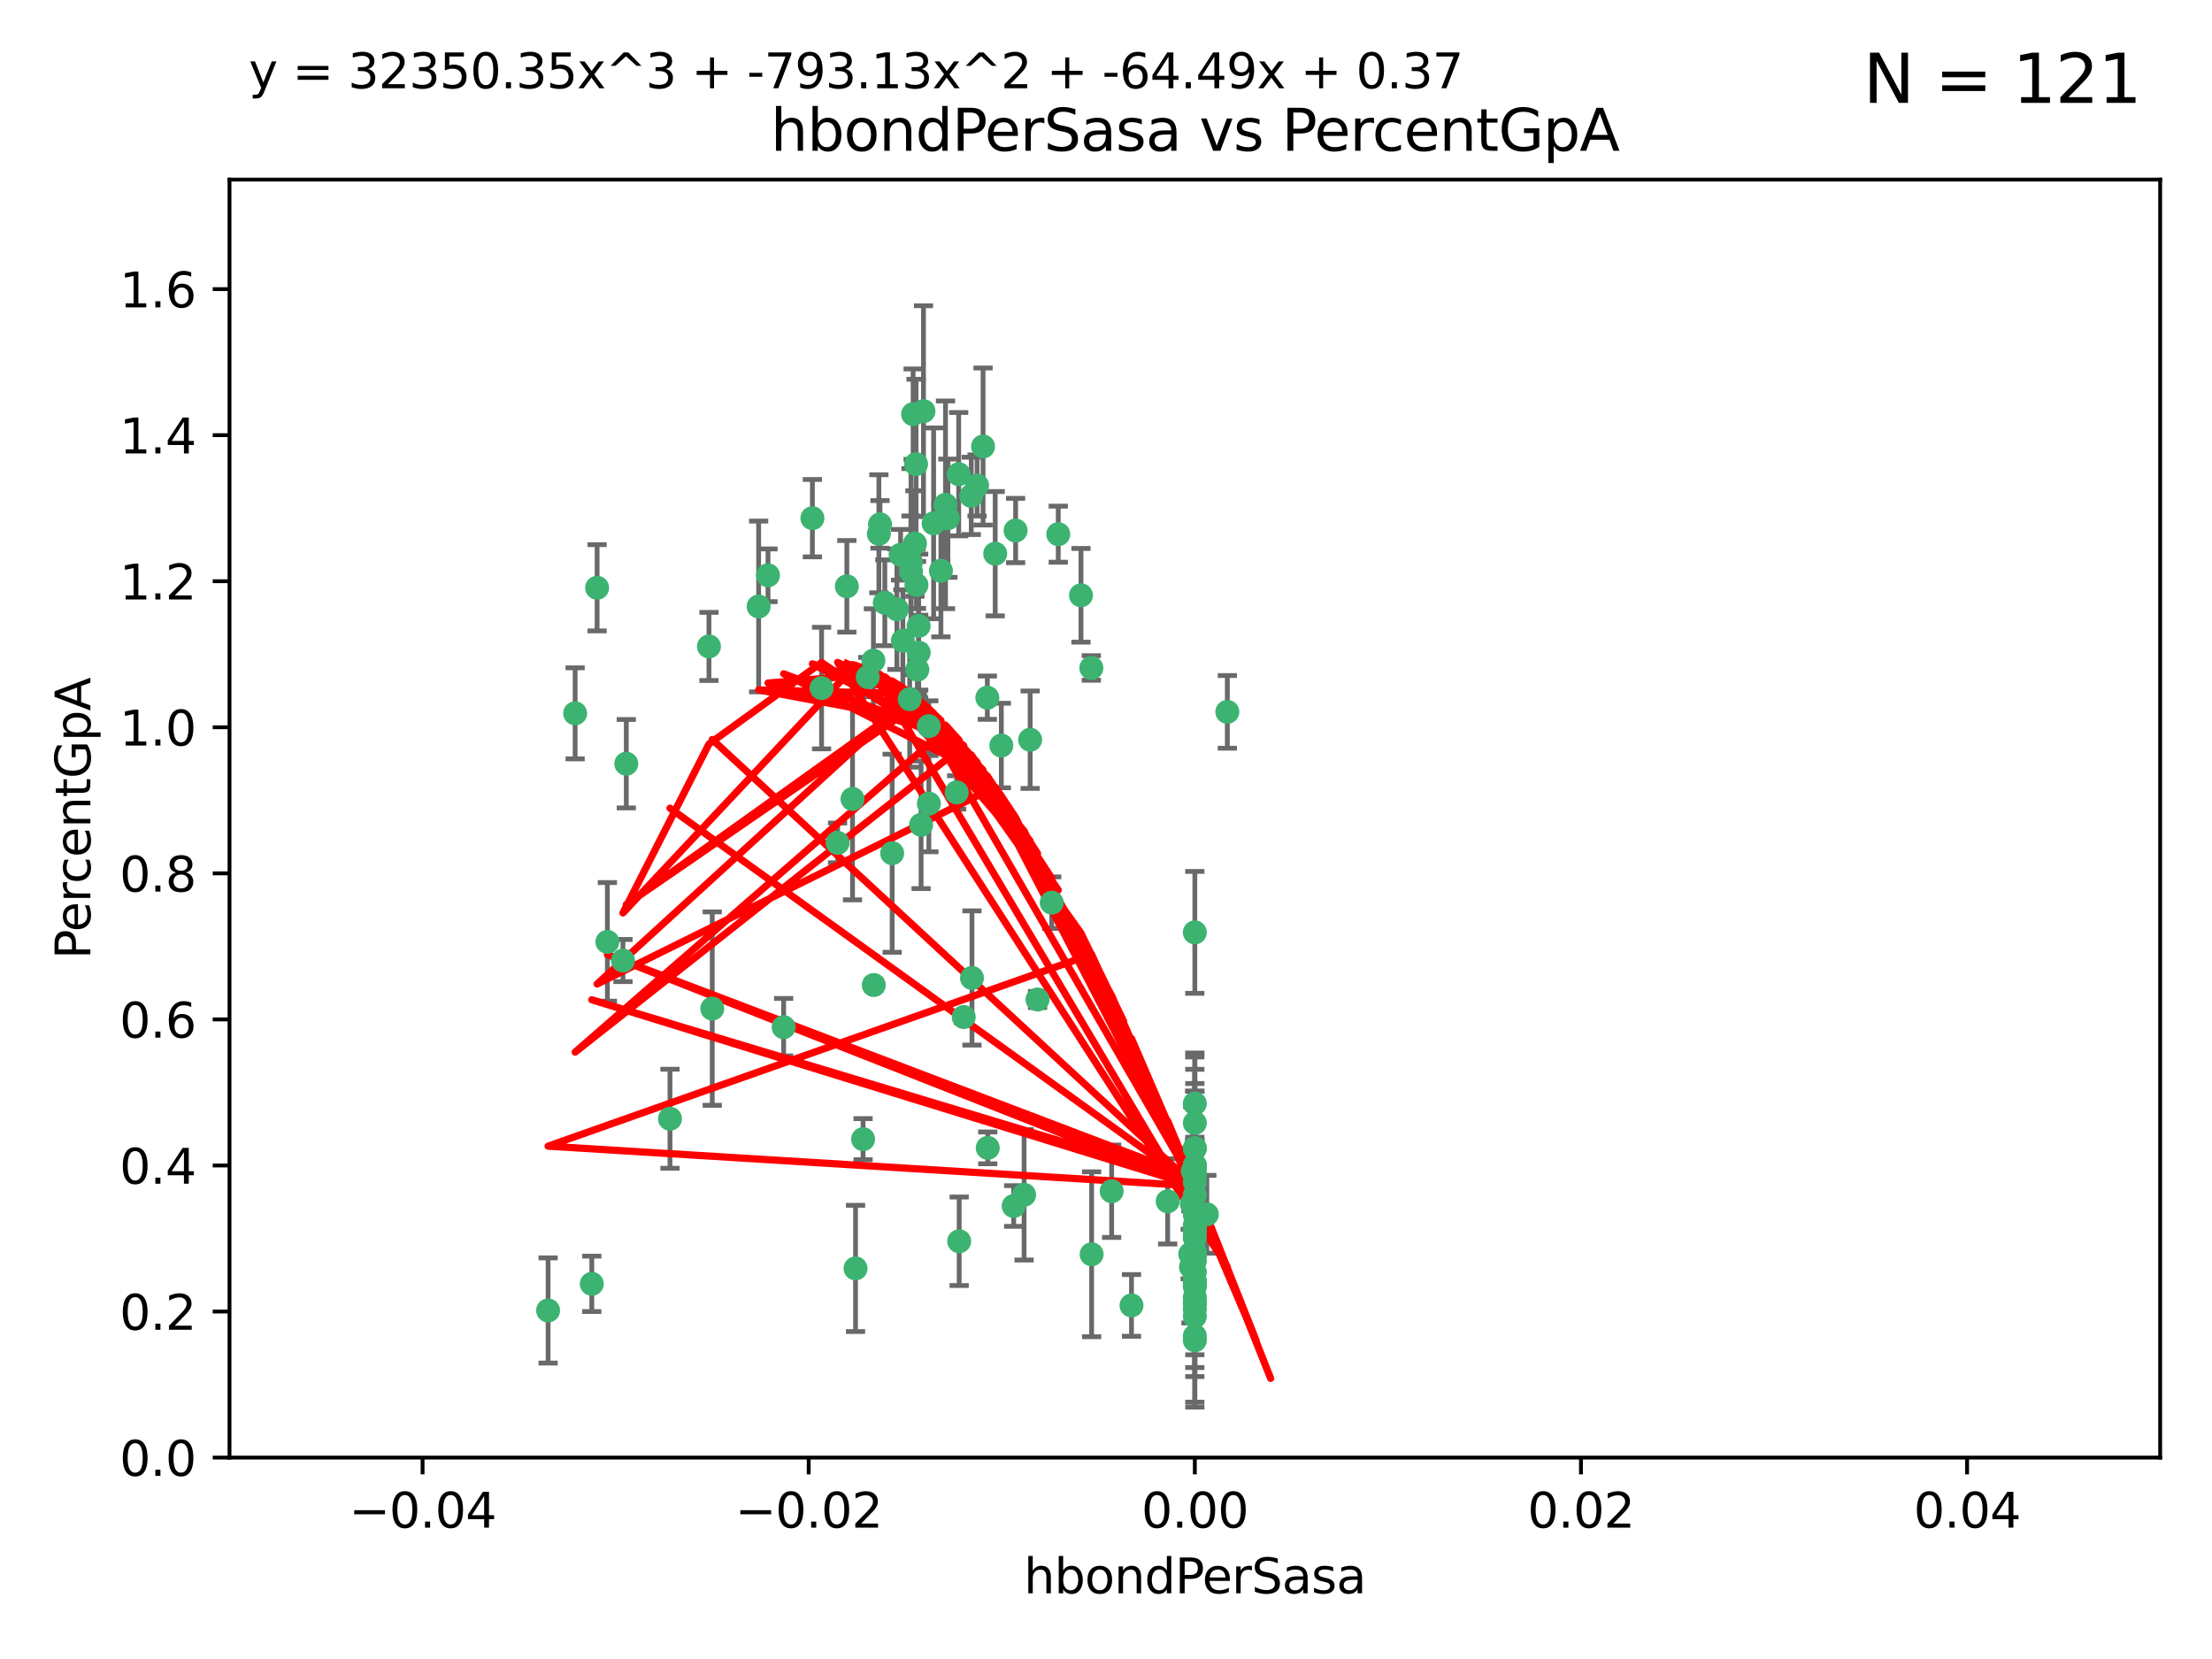 <?xml version="1.0" encoding="utf-8" standalone="no"?>
<!DOCTYPE svg PUBLIC "-//W3C//DTD SVG 1.1//EN"
  "http://www.w3.org/Graphics/SVG/1.1/DTD/svg11.dtd">
<svg xmlns:xlink="http://www.w3.org/1999/xlink" width="460.8pt" height="345.6pt" viewBox="0 0 460.8 345.6" xmlns="http://www.w3.org/2000/svg" version="1.1">
 <defs>
  <style type="text/css">*{stroke-linejoin: round; stroke-linecap: butt}</style>
 </defs>
 <g id="figure_1">
  <g id="patch_1">
   <path d="M 0 345.6 
L 460.8 345.6 
L 460.8 0 
L 0 0 
z
" style="fill: #ffffff"/>
  </g>
  <g id="axes_1">
   <g id="patch_2">
    <path d="M 47.81 303.64 
L 450 303.64 
L 450 37.411 
L 47.81 37.411 
z
" style="fill: #ffffff"/>
   </g>
   <g id="PathCollection_1">
    <defs>
     <path id="m45498b4b30" d="M 0 1.118 
C 0.297 1.118 0.581 1 0.791 0.791 
C 1 0.581 1.118 0.297 1.118 0 
C 1.118 -0.297 1 -0.581 0.791 -0.791 
C 0.581 -1 0.297 -1.118 0 -1.118 
C -0.297 -1.118 -0.581 -1 -0.791 -0.791 
C -1 -0.581 -1.118 -0.297 -1.118 0 
C -1.118 0.297 -1 0.581 -0.791 0.791 
C -0.581 1 -0.297 1.118 0 1.118 
z
" style="stroke: #3cb371"/>
    </defs>
    <g clip-path="url(#p7c3f7e75ce)">
     <use xlink:href="#m45498b4b30" x="176.411" y="122.143" style="fill: #3cb371; stroke: #3cb371"/>
     <use xlink:href="#m45498b4b30" x="187.612" y="115.568" style="fill: #3cb371; stroke: #3cb371"/>
     <use xlink:href="#m45498b4b30" x="190.597" y="113.232" style="fill: #3cb371; stroke: #3cb371"/>
     <use xlink:href="#m45498b4b30" x="169.238" y="107.943" style="fill: #3cb371; stroke: #3cb371"/>
     <use xlink:href="#m45498b4b30" x="199.715" y="98.781" style="fill: #3cb371; stroke: #3cb371"/>
     <use xlink:href="#m45498b4b30" x="196.967" y="105.161" style="fill: #3cb371; stroke: #3cb371"/>
     <use xlink:href="#m45498b4b30" x="158.039" y="126.342" style="fill: #3cb371; stroke: #3cb371"/>
     <use xlink:href="#m45498b4b30" x="189.776" y="119.082" style="fill: #3cb371; stroke: #3cb371"/>
     <use xlink:href="#m45498b4b30" x="204.79" y="93.014" style="fill: #3cb371; stroke: #3cb371"/>
     <use xlink:href="#m45498b4b30" x="171.15" y="143.336" style="fill: #3cb371; stroke: #3cb371"/>
     <use xlink:href="#m45498b4b30" x="147.688" y="134.663" style="fill: #3cb371; stroke: #3cb371"/>
     <use xlink:href="#m45498b4b30" x="129.776" y="200.101" style="fill: #3cb371; stroke: #3cb371"/>
     <use xlink:href="#m45498b4b30" x="178.225" y="264.232" style="fill: #3cb371; stroke: #3cb371"/>
     <use xlink:href="#m45498b4b30" x="203.543" y="101.126" style="fill: #3cb371; stroke: #3cb371"/>
     <use xlink:href="#m45498b4b30" x="193.483" y="151.274" style="fill: #3cb371; stroke: #3cb371"/>
     <use xlink:href="#m45498b4b30" x="177.595" y="166.436" style="fill: #3cb371; stroke: #3cb371"/>
     <use xlink:href="#m45498b4b30" x="180.768" y="141.043" style="fill: #3cb371; stroke: #3cb371"/>
     <use xlink:href="#m45498b4b30" x="192.38" y="85.648" style="fill: #3cb371; stroke: #3cb371"/>
     <use xlink:href="#m45498b4b30" x="194.49" y="109.017" style="fill: #3cb371; stroke: #3cb371"/>
     <use xlink:href="#m45498b4b30" x="185.855" y="177.737" style="fill: #3cb371; stroke: #3cb371"/>
     <use xlink:href="#m45498b4b30" x="188.086" y="133.468" style="fill: #3cb371; stroke: #3cb371"/>
     <use xlink:href="#m45498b4b30" x="196.009" y="118.9" style="fill: #3cb371; stroke: #3cb371"/>
     <use xlink:href="#m45498b4b30" x="191.101" y="139.497" style="fill: #3cb371; stroke: #3cb371"/>
     <use xlink:href="#m45498b4b30" x="181.946" y="137.629" style="fill: #3cb371; stroke: #3cb371"/>
     <use xlink:href="#m45498b4b30" x="200.765" y="211.864" style="fill: #3cb371; stroke: #3cb371"/>
     <use xlink:href="#m45498b4b30" x="119.812" y="148.602" style="fill: #3cb371; stroke: #3cb371"/>
     <use xlink:href="#m45498b4b30" x="197.466" y="107.949" style="fill: #3cb371; stroke: #3cb371"/>
     <use xlink:href="#m45498b4b30" x="220.454" y="111.281" style="fill: #3cb371; stroke: #3cb371"/>
     <use xlink:href="#m45498b4b30" x="193.503" y="167.417" style="fill: #3cb371; stroke: #3cb371"/>
     <use xlink:href="#m45498b4b30" x="190.916" y="121.859" style="fill: #3cb371; stroke: #3cb371"/>
     <use xlink:href="#m45498b4b30" x="190.218" y="86.272" style="fill: #3cb371; stroke: #3cb371"/>
     <use xlink:href="#m45498b4b30" x="124.387" y="122.444" style="fill: #3cb371; stroke: #3cb371"/>
     <use xlink:href="#m45498b4b30" x="207.319" y="115.347" style="fill: #3cb371; stroke: #3cb371"/>
     <use xlink:href="#m45498b4b30" x="211.569" y="110.514" style="fill: #3cb371; stroke: #3cb371"/>
     <use xlink:href="#m45498b4b30" x="205.766" y="239.122" style="fill: #3cb371; stroke: #3cb371"/>
     <use xlink:href="#m45498b4b30" x="183.322" y="109.239" style="fill: #3cb371; stroke: #3cb371"/>
     <use xlink:href="#m45498b4b30" x="179.793" y="237.308" style="fill: #3cb371; stroke: #3cb371"/>
     <use xlink:href="#m45498b4b30" x="216.137" y="208.215" style="fill: #3cb371; stroke: #3cb371"/>
     <use xlink:href="#m45498b4b30" x="205.678" y="145.341" style="fill: #3cb371; stroke: #3cb371"/>
     <use xlink:href="#m45498b4b30" x="163.249" y="213.979" style="fill: #3cb371; stroke: #3cb371"/>
     <use xlink:href="#m45498b4b30" x="199.816" y="258.579" style="fill: #3cb371; stroke: #3cb371"/>
     <use xlink:href="#m45498b4b30" x="184.323" y="125.569" style="fill: #3cb371; stroke: #3cb371"/>
     <use xlink:href="#m45498b4b30" x="214.6" y="154.097" style="fill: #3cb371; stroke: #3cb371"/>
     <use xlink:href="#m45498b4b30" x="191.88" y="171.824" style="fill: #3cb371; stroke: #3cb371"/>
     <use xlink:href="#m45498b4b30" x="130.468" y="159.094" style="fill: #3cb371; stroke: #3cb371"/>
     <use xlink:href="#m45498b4b30" x="190.831" y="96.69" style="fill: #3cb371; stroke: #3cb371"/>
     <use xlink:href="#m45498b4b30" x="191.37" y="130.388" style="fill: #3cb371; stroke: #3cb371"/>
     <use xlink:href="#m45498b4b30" x="183.087" y="111.192" style="fill: #3cb371; stroke: #3cb371"/>
     <use xlink:href="#m45498b4b30" x="159.987" y="119.843" style="fill: #3cb371; stroke: #3cb371"/>
     <use xlink:href="#m45498b4b30" x="199.292" y="165.075" style="fill: #3cb371; stroke: #3cb371"/>
     <use xlink:href="#m45498b4b30" x="186.843" y="126.913" style="fill: #3cb371; stroke: #3cb371"/>
     <use xlink:href="#m45498b4b30" x="189.509" y="145.644" style="fill: #3cb371; stroke: #3cb371"/>
     <use xlink:href="#m45498b4b30" x="213.338" y="248.904" style="fill: #3cb371; stroke: #3cb371"/>
     <use xlink:href="#m45498b4b30" x="189.771" y="117.123" style="fill: #3cb371; stroke: #3cb371"/>
     <use xlink:href="#m45498b4b30" x="225.189" y="124.015" style="fill: #3cb371; stroke: #3cb371"/>
     <use xlink:href="#m45498b4b30" x="202.331" y="103.302" style="fill: #3cb371; stroke: #3cb371"/>
     <use xlink:href="#m45498b4b30" x="211.167" y="251.235" style="fill: #3cb371; stroke: #3cb371"/>
     <use xlink:href="#m45498b4b30" x="191.381" y="135.958" style="fill: #3cb371; stroke: #3cb371"/>
     <use xlink:href="#m45498b4b30" x="174.485" y="175.59" style="fill: #3cb371; stroke: #3cb371"/>
     <use xlink:href="#m45498b4b30" x="255.676" y="148.297" style="fill: #3cb371; stroke: #3cb371"/>
     <use xlink:href="#m45498b4b30" x="182.026" y="205.202" style="fill: #3cb371; stroke: #3cb371"/>
     <use xlink:href="#m45498b4b30" x="219.095" y="188.041" style="fill: #3cb371; stroke: #3cb371"/>
     <use xlink:href="#m45498b4b30" x="202.481" y="203.727" style="fill: #3cb371; stroke: #3cb371"/>
     <use xlink:href="#m45498b4b30" x="248.905" y="268.012" style="fill: #3cb371; stroke: #3cb371"/>
     <use xlink:href="#m45498b4b30" x="231.577" y="248.151" style="fill: #3cb371; stroke: #3cb371"/>
     <use xlink:href="#m45498b4b30" x="208.594" y="155.307" style="fill: #3cb371; stroke: #3cb371"/>
     <use xlink:href="#m45498b4b30" x="248.905" y="271.541" style="fill: #3cb371; stroke: #3cb371"/>
     <use xlink:href="#m45498b4b30" x="248.905" y="257.751" style="fill: #3cb371; stroke: #3cb371"/>
     <use xlink:href="#m45498b4b30" x="248.905" y="255.193" style="fill: #3cb371; stroke: #3cb371"/>
     <use xlink:href="#m45498b4b30" x="248.905" y="262.647" style="fill: #3cb371; stroke: #3cb371"/>
     <use xlink:href="#m45498b4b30" x="248.905" y="265.008" style="fill: #3cb371; stroke: #3cb371"/>
     <use xlink:href="#m45498b4b30" x="248.905" y="260.843" style="fill: #3cb371; stroke: #3cb371"/>
     <use xlink:href="#m45498b4b30" x="248.905" y="242.731" style="fill: #3cb371; stroke: #3cb371"/>
     <use xlink:href="#m45498b4b30" x="248.905" y="270.256" style="fill: #3cb371; stroke: #3cb371"/>
     <use xlink:href="#m45498b4b30" x="148.375" y="210.111" style="fill: #3cb371; stroke: #3cb371"/>
     <use xlink:href="#m45498b4b30" x="248.905" y="243.018" style="fill: #3cb371; stroke: #3cb371"/>
     <use xlink:href="#m45498b4b30" x="248.905" y="239.18" style="fill: #3cb371; stroke: #3cb371"/>
     <use xlink:href="#m45498b4b30" x="248.905" y="239.233" style="fill: #3cb371; stroke: #3cb371"/>
     <use xlink:href="#m45498b4b30" x="235.711" y="271.945" style="fill: #3cb371; stroke: #3cb371"/>
     <use xlink:href="#m45498b4b30" x="248.107" y="263.916" style="fill: #3cb371; stroke: #3cb371"/>
     <use xlink:href="#m45498b4b30" x="126.528" y="196.207" style="fill: #3cb371; stroke: #3cb371"/>
     <use xlink:href="#m45498b4b30" x="248.905" y="261.303" style="fill: #3cb371; stroke: #3cb371"/>
     <use xlink:href="#m45498b4b30" x="248.905" y="274.225" style="fill: #3cb371; stroke: #3cb371"/>
     <use xlink:href="#m45498b4b30" x="247.951" y="261.239" style="fill: #3cb371; stroke: #3cb371"/>
     <use xlink:href="#m45498b4b30" x="248.905" y="256.279" style="fill: #3cb371; stroke: #3cb371"/>
     <use xlink:href="#m45498b4b30" x="248.905" y="229.901" style="fill: #3cb371; stroke: #3cb371"/>
     <use xlink:href="#m45498b4b30" x="251.402" y="252.958" style="fill: #3cb371; stroke: #3cb371"/>
     <use xlink:href="#m45498b4b30" x="248.905" y="248.965" style="fill: #3cb371; stroke: #3cb371"/>
     <use xlink:href="#m45498b4b30" x="248.905" y="253.038" style="fill: #3cb371; stroke: #3cb371"/>
     <use xlink:href="#m45498b4b30" x="248.905" y="243.934" style="fill: #3cb371; stroke: #3cb371"/>
     <use xlink:href="#m45498b4b30" x="139.571" y="233.055" style="fill: #3cb371; stroke: #3cb371"/>
     <use xlink:href="#m45498b4b30" x="248.905" y="279.21" style="fill: #3cb371; stroke: #3cb371"/>
     <use xlink:href="#m45498b4b30" x="227.348" y="139.145" style="fill: #3cb371; stroke: #3cb371"/>
     <use xlink:href="#m45498b4b30" x="248.905" y="244.8" style="fill: #3cb371; stroke: #3cb371"/>
     <use xlink:href="#m45498b4b30" x="248.28" y="250.739" style="fill: #3cb371; stroke: #3cb371"/>
     <use xlink:href="#m45498b4b30" x="248.905" y="246.271" style="fill: #3cb371; stroke: #3cb371"/>
     <use xlink:href="#m45498b4b30" x="248.905" y="272.65" style="fill: #3cb371; stroke: #3cb371"/>
     <use xlink:href="#m45498b4b30" x="248.905" y="256.212" style="fill: #3cb371; stroke: #3cb371"/>
     <use xlink:href="#m45498b4b30" x="248.905" y="261.105" style="fill: #3cb371; stroke: #3cb371"/>
     <use xlink:href="#m45498b4b30" x="248.905" y="271.345" style="fill: #3cb371; stroke: #3cb371"/>
     <use xlink:href="#m45498b4b30" x="248.905" y="267.733" style="fill: #3cb371; stroke: #3cb371"/>
     <use xlink:href="#m45498b4b30" x="114.179" y="272.996" style="fill: #3cb371; stroke: #3cb371"/>
     <use xlink:href="#m45498b4b30" x="227.405" y="261.289" style="fill: #3cb371; stroke: #3cb371"/>
     <use xlink:href="#m45498b4b30" x="248.905" y="257.825" style="fill: #3cb371; stroke: #3cb371"/>
     <use xlink:href="#m45498b4b30" x="248.905" y="278.312" style="fill: #3cb371; stroke: #3cb371"/>
     <use xlink:href="#m45498b4b30" x="248.905" y="242.769" style="fill: #3cb371; stroke: #3cb371"/>
     <use xlink:href="#m45498b4b30" x="248.905" y="266.777" style="fill: #3cb371; stroke: #3cb371"/>
     <use xlink:href="#m45498b4b30" x="248.905" y="194.231" style="fill: #3cb371; stroke: #3cb371"/>
     <use xlink:href="#m45498b4b30" x="248.905" y="261.516" style="fill: #3cb371; stroke: #3cb371"/>
     <use xlink:href="#m45498b4b30" x="123.283" y="267.446" style="fill: #3cb371; stroke: #3cb371"/>
     <use xlink:href="#m45498b4b30" x="248.475" y="243.962" style="fill: #3cb371; stroke: #3cb371"/>
     <use xlink:href="#m45498b4b30" x="243.25" y="250.263" style="fill: #3cb371; stroke: #3cb371"/>
     <use xlink:href="#m45498b4b30" x="248.905" y="233.936" style="fill: #3cb371; stroke: #3cb371"/>
     <use xlink:href="#m45498b4b30" x="248.905" y="267.05" style="fill: #3cb371; stroke: #3cb371"/>
    </g>
   </g>
   <g id="matplotlib.axis_1">
    <g id="xtick_1">
     <g id="line2d_1">
      <defs>
       <path id="mefe305ef06" d="M 0 0 
L 0 3.5 
" style="stroke: #000000; stroke-width: 0.8"/>
      </defs>
      <g>
       <use xlink:href="#mefe305ef06" x="88.029" y="303.64" style="stroke: #000000; stroke-width: 0.8"/>
      </g>
     </g>
     <g id="text_1">
      <!-- −0.04 -->
      <g transform="translate(72.706 318.238)scale(0.1 -0.1)">
       <defs>
        <path id="DejaVuSans-2212" d="M 678 2272 
L 4684 2272 
L 4684 1741 
L 678 1741 
L 678 2272 
z
" transform="scale(0.016)"/>
        <path id="DejaVuSans-30" d="M 2034 4250 
Q 1547 4250 1301 3770 
Q 1056 3291 1056 2328 
Q 1056 1369 1301 889 
Q 1547 409 2034 409 
Q 2525 409 2770 889 
Q 3016 1369 3016 2328 
Q 3016 3291 2770 3770 
Q 2525 4250 2034 4250 
z
M 2034 4750 
Q 2819 4750 3233 4129 
Q 3647 3509 3647 2328 
Q 3647 1150 3233 529 
Q 2819 -91 2034 -91 
Q 1250 -91 836 529 
Q 422 1150 422 2328 
Q 422 3509 836 4129 
Q 1250 4750 2034 4750 
z
" transform="scale(0.016)"/>
        <path id="DejaVuSans-2e" d="M 684 794 
L 1344 794 
L 1344 0 
L 684 0 
L 684 794 
z
" transform="scale(0.016)"/>
        <path id="DejaVuSans-34" d="M 2419 4116 
L 825 1625 
L 2419 1625 
L 2419 4116 
z
M 2253 4666 
L 3047 4666 
L 3047 1625 
L 3713 1625 
L 3713 1100 
L 3047 1100 
L 3047 0 
L 2419 0 
L 2419 1100 
L 313 1100 
L 313 1709 
L 2253 4666 
z
" transform="scale(0.016)"/>
       </defs>
       <use xlink:href="#DejaVuSans-2212"/>
       <use xlink:href="#DejaVuSans-30" x="83.789"/>
       <use xlink:href="#DejaVuSans-2e" x="147.412"/>
       <use xlink:href="#DejaVuSans-30" x="179.199"/>
       <use xlink:href="#DejaVuSans-34" x="242.822"/>
      </g>
     </g>
    </g>
    <g id="xtick_2">
     <g id="line2d_2">
      <g>
       <use xlink:href="#mefe305ef06" x="168.467" y="303.64" style="stroke: #000000; stroke-width: 0.8"/>
      </g>
     </g>
     <g id="text_2">
      <!-- −0.02 -->
      <g transform="translate(153.144 318.238)scale(0.1 -0.1)">
       <defs>
        <path id="DejaVuSans-32" d="M 1228 531 
L 3431 531 
L 3431 0 
L 469 0 
L 469 531 
Q 828 903 1448 1529 
Q 2069 2156 2228 2338 
Q 2531 2678 2651 2914 
Q 2772 3150 2772 3378 
Q 2772 3750 2511 3984 
Q 2250 4219 1831 4219 
Q 1534 4219 1204 4116 
Q 875 4013 500 3803 
L 500 4441 
Q 881 4594 1212 4672 
Q 1544 4750 1819 4750 
Q 2544 4750 2975 4387 
Q 3406 4025 3406 3419 
Q 3406 3131 3298 2873 
Q 3191 2616 2906 2266 
Q 2828 2175 2409 1742 
Q 1991 1309 1228 531 
z
" transform="scale(0.016)"/>
       </defs>
       <use xlink:href="#DejaVuSans-2212"/>
       <use xlink:href="#DejaVuSans-30" x="83.789"/>
       <use xlink:href="#DejaVuSans-2e" x="147.412"/>
       <use xlink:href="#DejaVuSans-30" x="179.199"/>
       <use xlink:href="#DejaVuSans-32" x="242.822"/>
      </g>
     </g>
    </g>
    <g id="xtick_3">
     <g id="line2d_3">
      <g>
       <use xlink:href="#mefe305ef06" x="248.905" y="303.64" style="stroke: #000000; stroke-width: 0.8"/>
      </g>
     </g>
     <g id="text_3">
      <!-- 0.00 -->
      <g transform="translate(237.772 318.238)scale(0.1 -0.1)">
       <use xlink:href="#DejaVuSans-30"/>
       <use xlink:href="#DejaVuSans-2e" x="63.623"/>
       <use xlink:href="#DejaVuSans-30" x="95.41"/>
       <use xlink:href="#DejaVuSans-30" x="159.033"/>
      </g>
     </g>
    </g>
    <g id="xtick_4">
     <g id="line2d_4">
      <g>
       <use xlink:href="#mefe305ef06" x="329.343" y="303.64" style="stroke: #000000; stroke-width: 0.8"/>
      </g>
     </g>
     <g id="text_4">
      <!-- 0.02 -->
      <g transform="translate(318.21 318.238)scale(0.1 -0.1)">
       <use xlink:href="#DejaVuSans-30"/>
       <use xlink:href="#DejaVuSans-2e" x="63.623"/>
       <use xlink:href="#DejaVuSans-30" x="95.41"/>
       <use xlink:href="#DejaVuSans-32" x="159.033"/>
      </g>
     </g>
    </g>
    <g id="xtick_5">
     <g id="line2d_5">
      <g>
       <use xlink:href="#mefe305ef06" x="409.781" y="303.64" style="stroke: #000000; stroke-width: 0.8"/>
      </g>
     </g>
     <g id="text_5">
      <!-- 0.04 -->
      <g transform="translate(398.648 318.238)scale(0.1 -0.1)">
       <use xlink:href="#DejaVuSans-30"/>
       <use xlink:href="#DejaVuSans-2e" x="63.623"/>
       <use xlink:href="#DejaVuSans-30" x="95.41"/>
       <use xlink:href="#DejaVuSans-34" x="159.033"/>
      </g>
     </g>
    </g>
    <g id="text_6">
     <!-- hbondPerSasa -->
     <g transform="translate(213.287 331.917)scale(0.1 -0.1)">
      <defs>
       <path id="DejaVuSans-68" d="M 3513 2113 
L 3513 0 
L 2938 0 
L 2938 2094 
Q 2938 2591 2744 2837 
Q 2550 3084 2163 3084 
Q 1697 3084 1428 2787 
Q 1159 2491 1159 1978 
L 1159 0 
L 581 0 
L 581 4863 
L 1159 4863 
L 1159 2956 
Q 1366 3272 1645 3428 
Q 1925 3584 2291 3584 
Q 2894 3584 3203 3211 
Q 3513 2838 3513 2113 
z
" transform="scale(0.016)"/>
       <path id="DejaVuSans-62" d="M 3116 1747 
Q 3116 2381 2855 2742 
Q 2594 3103 2138 3103 
Q 1681 3103 1420 2742 
Q 1159 2381 1159 1747 
Q 1159 1113 1420 752 
Q 1681 391 2138 391 
Q 2594 391 2855 752 
Q 3116 1113 3116 1747 
z
M 1159 2969 
Q 1341 3281 1617 3432 
Q 1894 3584 2278 3584 
Q 2916 3584 3314 3078 
Q 3713 2572 3713 1747 
Q 3713 922 3314 415 
Q 2916 -91 2278 -91 
Q 1894 -91 1617 61 
Q 1341 213 1159 525 
L 1159 0 
L 581 0 
L 581 4863 
L 1159 4863 
L 1159 2969 
z
" transform="scale(0.016)"/>
       <path id="DejaVuSans-6f" d="M 1959 3097 
Q 1497 3097 1228 2736 
Q 959 2375 959 1747 
Q 959 1119 1226 758 
Q 1494 397 1959 397 
Q 2419 397 2687 759 
Q 2956 1122 2956 1747 
Q 2956 2369 2687 2733 
Q 2419 3097 1959 3097 
z
M 1959 3584 
Q 2709 3584 3137 3096 
Q 3566 2609 3566 1747 
Q 3566 888 3137 398 
Q 2709 -91 1959 -91 
Q 1206 -91 779 398 
Q 353 888 353 1747 
Q 353 2609 779 3096 
Q 1206 3584 1959 3584 
z
" transform="scale(0.016)"/>
       <path id="DejaVuSans-6e" d="M 3513 2113 
L 3513 0 
L 2938 0 
L 2938 2094 
Q 2938 2591 2744 2837 
Q 2550 3084 2163 3084 
Q 1697 3084 1428 2787 
Q 1159 2491 1159 1978 
L 1159 0 
L 581 0 
L 581 3500 
L 1159 3500 
L 1159 2956 
Q 1366 3272 1645 3428 
Q 1925 3584 2291 3584 
Q 2894 3584 3203 3211 
Q 3513 2838 3513 2113 
z
" transform="scale(0.016)"/>
       <path id="DejaVuSans-64" d="M 2906 2969 
L 2906 4863 
L 3481 4863 
L 3481 0 
L 2906 0 
L 2906 525 
Q 2725 213 2448 61 
Q 2172 -91 1784 -91 
Q 1150 -91 751 415 
Q 353 922 353 1747 
Q 353 2572 751 3078 
Q 1150 3584 1784 3584 
Q 2172 3584 2448 3432 
Q 2725 3281 2906 2969 
z
M 947 1747 
Q 947 1113 1208 752 
Q 1469 391 1925 391 
Q 2381 391 2643 752 
Q 2906 1113 2906 1747 
Q 2906 2381 2643 2742 
Q 2381 3103 1925 3103 
Q 1469 3103 1208 2742 
Q 947 2381 947 1747 
z
" transform="scale(0.016)"/>
       <path id="DejaVuSans-50" d="M 1259 4147 
L 1259 2394 
L 2053 2394 
Q 2494 2394 2734 2622 
Q 2975 2850 2975 3272 
Q 2975 3691 2734 3919 
Q 2494 4147 2053 4147 
L 1259 4147 
z
M 628 4666 
L 2053 4666 
Q 2838 4666 3239 4311 
Q 3641 3956 3641 3272 
Q 3641 2581 3239 2228 
Q 2838 1875 2053 1875 
L 1259 1875 
L 1259 0 
L 628 0 
L 628 4666 
z
" transform="scale(0.016)"/>
       <path id="DejaVuSans-65" d="M 3597 1894 
L 3597 1613 
L 953 1613 
Q 991 1019 1311 708 
Q 1631 397 2203 397 
Q 2534 397 2845 478 
Q 3156 559 3463 722 
L 3463 178 
Q 3153 47 2828 -22 
Q 2503 -91 2169 -91 
Q 1331 -91 842 396 
Q 353 884 353 1716 
Q 353 2575 817 3079 
Q 1281 3584 2069 3584 
Q 2775 3584 3186 3129 
Q 3597 2675 3597 1894 
z
M 3022 2063 
Q 3016 2534 2758 2815 
Q 2500 3097 2075 3097 
Q 1594 3097 1305 2825 
Q 1016 2553 972 2059 
L 3022 2063 
z
" transform="scale(0.016)"/>
       <path id="DejaVuSans-72" d="M 2631 2963 
Q 2534 3019 2420 3045 
Q 2306 3072 2169 3072 
Q 1681 3072 1420 2755 
Q 1159 2438 1159 1844 
L 1159 0 
L 581 0 
L 581 3500 
L 1159 3500 
L 1159 2956 
Q 1341 3275 1631 3429 
Q 1922 3584 2338 3584 
Q 2397 3584 2469 3576 
Q 2541 3569 2628 3553 
L 2631 2963 
z
" transform="scale(0.016)"/>
       <path id="DejaVuSans-53" d="M 3425 4513 
L 3425 3897 
Q 3066 4069 2747 4153 
Q 2428 4238 2131 4238 
Q 1616 4238 1336 4038 
Q 1056 3838 1056 3469 
Q 1056 3159 1242 3001 
Q 1428 2844 1947 2747 
L 2328 2669 
Q 3034 2534 3370 2195 
Q 3706 1856 3706 1288 
Q 3706 609 3251 259 
Q 2797 -91 1919 -91 
Q 1588 -91 1214 -16 
Q 841 59 441 206 
L 441 856 
Q 825 641 1194 531 
Q 1563 422 1919 422 
Q 2459 422 2753 634 
Q 3047 847 3047 1241 
Q 3047 1584 2836 1778 
Q 2625 1972 2144 2069 
L 1759 2144 
Q 1053 2284 737 2584 
Q 422 2884 422 3419 
Q 422 4038 858 4394 
Q 1294 4750 2059 4750 
Q 2388 4750 2728 4690 
Q 3069 4631 3425 4513 
z
" transform="scale(0.016)"/>
       <path id="DejaVuSans-61" d="M 2194 1759 
Q 1497 1759 1228 1600 
Q 959 1441 959 1056 
Q 959 750 1161 570 
Q 1363 391 1709 391 
Q 2188 391 2477 730 
Q 2766 1069 2766 1631 
L 2766 1759 
L 2194 1759 
z
M 3341 1997 
L 3341 0 
L 2766 0 
L 2766 531 
Q 2569 213 2275 61 
Q 1981 -91 1556 -91 
Q 1019 -91 701 211 
Q 384 513 384 1019 
Q 384 1609 779 1909 
Q 1175 2209 1959 2209 
L 2766 2209 
L 2766 2266 
Q 2766 2663 2505 2880 
Q 2244 3097 1772 3097 
Q 1472 3097 1187 3025 
Q 903 2953 641 2809 
L 641 3341 
Q 956 3463 1253 3523 
Q 1550 3584 1831 3584 
Q 2591 3584 2966 3190 
Q 3341 2797 3341 1997 
z
" transform="scale(0.016)"/>
       <path id="DejaVuSans-73" d="M 2834 3397 
L 2834 2853 
Q 2591 2978 2328 3040 
Q 2066 3103 1784 3103 
Q 1356 3103 1142 2972 
Q 928 2841 928 2578 
Q 928 2378 1081 2264 
Q 1234 2150 1697 2047 
L 1894 2003 
Q 2506 1872 2764 1633 
Q 3022 1394 3022 966 
Q 3022 478 2636 193 
Q 2250 -91 1575 -91 
Q 1294 -91 989 -36 
Q 684 19 347 128 
L 347 722 
Q 666 556 975 473 
Q 1284 391 1588 391 
Q 1994 391 2212 530 
Q 2431 669 2431 922 
Q 2431 1156 2273 1281 
Q 2116 1406 1581 1522 
L 1381 1569 
Q 847 1681 609 1914 
Q 372 2147 372 2553 
Q 372 3047 722 3315 
Q 1072 3584 1716 3584 
Q 2034 3584 2315 3537 
Q 2597 3491 2834 3397 
z
" transform="scale(0.016)"/>
      </defs>
      <use xlink:href="#DejaVuSans-68"/>
      <use xlink:href="#DejaVuSans-62" x="63.379"/>
      <use xlink:href="#DejaVuSans-6f" x="126.855"/>
      <use xlink:href="#DejaVuSans-6e" x="188.037"/>
      <use xlink:href="#DejaVuSans-64" x="251.416"/>
      <use xlink:href="#DejaVuSans-50" x="314.893"/>
      <use xlink:href="#DejaVuSans-65" x="371.57"/>
      <use xlink:href="#DejaVuSans-72" x="433.094"/>
      <use xlink:href="#DejaVuSans-53" x="474.207"/>
      <use xlink:href="#DejaVuSans-61" x="537.684"/>
      <use xlink:href="#DejaVuSans-73" x="598.963"/>
      <use xlink:href="#DejaVuSans-61" x="651.062"/>
     </g>
    </g>
   </g>
   <g id="matplotlib.axis_2">
    <g id="ytick_1">
     <g id="line2d_6">
      <defs>
       <path id="m6854c0775a" d="M 0 0 
L -3.5 0 
" style="stroke: #000000; stroke-width: 0.8"/>
      </defs>
      <g>
       <use xlink:href="#m6854c0775a" x="47.81" y="303.64" style="stroke: #000000; stroke-width: 0.8"/>
      </g>
     </g>
     <g id="text_7">
      <!-- 0.0 -->
      <g transform="translate(24.907 307.439)scale(0.1 -0.1)">
       <use xlink:href="#DejaVuSans-30"/>
       <use xlink:href="#DejaVuSans-2e" x="63.623"/>
       <use xlink:href="#DejaVuSans-30" x="95.41"/>
      </g>
     </g>
    </g>
    <g id="ytick_2">
     <g id="line2d_7">
      <g>
       <use xlink:href="#m6854c0775a" x="47.81" y="273.214" style="stroke: #000000; stroke-width: 0.8"/>
      </g>
     </g>
     <g id="text_8">
      <!-- 0.2 -->
      <g transform="translate(24.907 277.013)scale(0.1 -0.1)">
       <use xlink:href="#DejaVuSans-30"/>
       <use xlink:href="#DejaVuSans-2e" x="63.623"/>
       <use xlink:href="#DejaVuSans-32" x="95.41"/>
      </g>
     </g>
    </g>
    <g id="ytick_3">
     <g id="line2d_8">
      <g>
       <use xlink:href="#m6854c0775a" x="47.81" y="242.788" style="stroke: #000000; stroke-width: 0.8"/>
      </g>
     </g>
     <g id="text_9">
      <!-- 0.4 -->
      <g transform="translate(24.907 246.587)scale(0.1 -0.1)">
       <use xlink:href="#DejaVuSans-30"/>
       <use xlink:href="#DejaVuSans-2e" x="63.623"/>
       <use xlink:href="#DejaVuSans-34" x="95.41"/>
      </g>
     </g>
    </g>
    <g id="ytick_4">
     <g id="line2d_9">
      <g>
       <use xlink:href="#m6854c0775a" x="47.81" y="212.362" style="stroke: #000000; stroke-width: 0.8"/>
      </g>
     </g>
     <g id="text_10">
      <!-- 0.6 -->
      <g transform="translate(24.907 216.161)scale(0.1 -0.1)">
       <defs>
        <path id="DejaVuSans-36" d="M 2113 2584 
Q 1688 2584 1439 2293 
Q 1191 2003 1191 1497 
Q 1191 994 1439 701 
Q 1688 409 2113 409 
Q 2538 409 2786 701 
Q 3034 994 3034 1497 
Q 3034 2003 2786 2293 
Q 2538 2584 2113 2584 
z
M 3366 4563 
L 3366 3988 
Q 3128 4100 2886 4159 
Q 2644 4219 2406 4219 
Q 1781 4219 1451 3797 
Q 1122 3375 1075 2522 
Q 1259 2794 1537 2939 
Q 1816 3084 2150 3084 
Q 2853 3084 3261 2657 
Q 3669 2231 3669 1497 
Q 3669 778 3244 343 
Q 2819 -91 2113 -91 
Q 1303 -91 875 529 
Q 447 1150 447 2328 
Q 447 3434 972 4092 
Q 1497 4750 2381 4750 
Q 2619 4750 2861 4703 
Q 3103 4656 3366 4563 
z
" transform="scale(0.016)"/>
       </defs>
       <use xlink:href="#DejaVuSans-30"/>
       <use xlink:href="#DejaVuSans-2e" x="63.623"/>
       <use xlink:href="#DejaVuSans-36" x="95.41"/>
      </g>
     </g>
    </g>
    <g id="ytick_5">
     <g id="line2d_10">
      <g>
       <use xlink:href="#m6854c0775a" x="47.81" y="181.935" style="stroke: #000000; stroke-width: 0.8"/>
      </g>
     </g>
     <g id="text_11">
      <!-- 0.8 -->
      <g transform="translate(24.907 185.735)scale(0.1 -0.1)">
       <defs>
        <path id="DejaVuSans-38" d="M 2034 2216 
Q 1584 2216 1326 1975 
Q 1069 1734 1069 1313 
Q 1069 891 1326 650 
Q 1584 409 2034 409 
Q 2484 409 2743 651 
Q 3003 894 3003 1313 
Q 3003 1734 2745 1975 
Q 2488 2216 2034 2216 
z
M 1403 2484 
Q 997 2584 770 2862 
Q 544 3141 544 3541 
Q 544 4100 942 4425 
Q 1341 4750 2034 4750 
Q 2731 4750 3128 4425 
Q 3525 4100 3525 3541 
Q 3525 3141 3298 2862 
Q 3072 2584 2669 2484 
Q 3125 2378 3379 2068 
Q 3634 1759 3634 1313 
Q 3634 634 3220 271 
Q 2806 -91 2034 -91 
Q 1263 -91 848 271 
Q 434 634 434 1313 
Q 434 1759 690 2068 
Q 947 2378 1403 2484 
z
M 1172 3481 
Q 1172 3119 1398 2916 
Q 1625 2713 2034 2713 
Q 2441 2713 2670 2916 
Q 2900 3119 2900 3481 
Q 2900 3844 2670 4047 
Q 2441 4250 2034 4250 
Q 1625 4250 1398 4047 
Q 1172 3844 1172 3481 
z
" transform="scale(0.016)"/>
       </defs>
       <use xlink:href="#DejaVuSans-30"/>
       <use xlink:href="#DejaVuSans-2e" x="63.623"/>
       <use xlink:href="#DejaVuSans-38" x="95.41"/>
      </g>
     </g>
    </g>
    <g id="ytick_6">
     <g id="line2d_11">
      <g>
       <use xlink:href="#m6854c0775a" x="47.81" y="151.509" style="stroke: #000000; stroke-width: 0.8"/>
      </g>
     </g>
     <g id="text_12">
      <!-- 1.0 -->
      <g transform="translate(24.907 155.308)scale(0.1 -0.1)">
       <defs>
        <path id="DejaVuSans-31" d="M 794 531 
L 1825 531 
L 1825 4091 
L 703 3866 
L 703 4441 
L 1819 4666 
L 2450 4666 
L 2450 531 
L 3481 531 
L 3481 0 
L 794 0 
L 794 531 
z
" transform="scale(0.016)"/>
       </defs>
       <use xlink:href="#DejaVuSans-31"/>
       <use xlink:href="#DejaVuSans-2e" x="63.623"/>
       <use xlink:href="#DejaVuSans-30" x="95.41"/>
      </g>
     </g>
    </g>
    <g id="ytick_7">
     <g id="line2d_12">
      <g>
       <use xlink:href="#m6854c0775a" x="47.81" y="121.083" style="stroke: #000000; stroke-width: 0.8"/>
      </g>
     </g>
     <g id="text_13">
      <!-- 1.2 -->
      <g transform="translate(24.907 124.882)scale(0.1 -0.1)">
       <use xlink:href="#DejaVuSans-31"/>
       <use xlink:href="#DejaVuSans-2e" x="63.623"/>
       <use xlink:href="#DejaVuSans-32" x="95.41"/>
      </g>
     </g>
    </g>
    <g id="ytick_8">
     <g id="line2d_13">
      <g>
       <use xlink:href="#m6854c0775a" x="47.81" y="90.657" style="stroke: #000000; stroke-width: 0.8"/>
      </g>
     </g>
     <g id="text_14">
      <!-- 1.4 -->
      <g transform="translate(24.907 94.456)scale(0.1 -0.1)">
       <use xlink:href="#DejaVuSans-31"/>
       <use xlink:href="#DejaVuSans-2e" x="63.623"/>
       <use xlink:href="#DejaVuSans-34" x="95.41"/>
      </g>
     </g>
    </g>
    <g id="ytick_9">
     <g id="line2d_14">
      <g>
       <use xlink:href="#m6854c0775a" x="47.81" y="60.231" style="stroke: #000000; stroke-width: 0.8"/>
      </g>
     </g>
     <g id="text_15">
      <!-- 1.6 -->
      <g transform="translate(24.907 64.03)scale(0.1 -0.1)">
       <use xlink:href="#DejaVuSans-31"/>
       <use xlink:href="#DejaVuSans-2e" x="63.623"/>
       <use xlink:href="#DejaVuSans-36" x="95.41"/>
      </g>
     </g>
    </g>
    <g id="text_16">
     <!-- PercentGpA -->
     <g transform="translate(18.827 199.802)rotate(-90)scale(0.1 -0.1)">
      <defs>
       <path id="DejaVuSans-63" d="M 3122 3366 
L 3122 2828 
Q 2878 2963 2633 3030 
Q 2388 3097 2138 3097 
Q 1578 3097 1268 2742 
Q 959 2388 959 1747 
Q 959 1106 1268 751 
Q 1578 397 2138 397 
Q 2388 397 2633 464 
Q 2878 531 3122 666 
L 3122 134 
Q 2881 22 2623 -34 
Q 2366 -91 2075 -91 
Q 1284 -91 818 406 
Q 353 903 353 1747 
Q 353 2603 823 3093 
Q 1294 3584 2113 3584 
Q 2378 3584 2631 3529 
Q 2884 3475 3122 3366 
z
" transform="scale(0.016)"/>
       <path id="DejaVuSans-74" d="M 1172 4494 
L 1172 3500 
L 2356 3500 
L 2356 3053 
L 1172 3053 
L 1172 1153 
Q 1172 725 1289 603 
Q 1406 481 1766 481 
L 2356 481 
L 2356 0 
L 1766 0 
Q 1100 0 847 248 
Q 594 497 594 1153 
L 594 3053 
L 172 3053 
L 172 3500 
L 594 3500 
L 594 4494 
L 1172 4494 
z
" transform="scale(0.016)"/>
       <path id="DejaVuSans-47" d="M 3809 666 
L 3809 1919 
L 2778 1919 
L 2778 2438 
L 4434 2438 
L 4434 434 
Q 4069 175 3628 42 
Q 3188 -91 2688 -91 
Q 1594 -91 976 548 
Q 359 1188 359 2328 
Q 359 3472 976 4111 
Q 1594 4750 2688 4750 
Q 3144 4750 3555 4637 
Q 3966 4525 4313 4306 
L 4313 3634 
Q 3963 3931 3569 4081 
Q 3175 4231 2741 4231 
Q 1884 4231 1454 3753 
Q 1025 3275 1025 2328 
Q 1025 1384 1454 906 
Q 1884 428 2741 428 
Q 3075 428 3337 486 
Q 3600 544 3809 666 
z
" transform="scale(0.016)"/>
       <path id="DejaVuSans-70" d="M 1159 525 
L 1159 -1331 
L 581 -1331 
L 581 3500 
L 1159 3500 
L 1159 2969 
Q 1341 3281 1617 3432 
Q 1894 3584 2278 3584 
Q 2916 3584 3314 3078 
Q 3713 2572 3713 1747 
Q 3713 922 3314 415 
Q 2916 -91 2278 -91 
Q 1894 -91 1617 61 
Q 1341 213 1159 525 
z
M 3116 1747 
Q 3116 2381 2855 2742 
Q 2594 3103 2138 3103 
Q 1681 3103 1420 2742 
Q 1159 2381 1159 1747 
Q 1159 1113 1420 752 
Q 1681 391 2138 391 
Q 2594 391 2855 752 
Q 3116 1113 3116 1747 
z
" transform="scale(0.016)"/>
       <path id="DejaVuSans-41" d="M 2188 4044 
L 1331 1722 
L 3047 1722 
L 2188 4044 
z
M 1831 4666 
L 2547 4666 
L 4325 0 
L 3669 0 
L 3244 1197 
L 1141 1197 
L 716 0 
L 50 0 
L 1831 4666 
z
" transform="scale(0.016)"/>
      </defs>
      <use xlink:href="#DejaVuSans-50"/>
      <use xlink:href="#DejaVuSans-65" x="56.678"/>
      <use xlink:href="#DejaVuSans-72" x="118.201"/>
      <use xlink:href="#DejaVuSans-63" x="157.064"/>
      <use xlink:href="#DejaVuSans-65" x="212.045"/>
      <use xlink:href="#DejaVuSans-6e" x="273.568"/>
      <use xlink:href="#DejaVuSans-74" x="336.947"/>
      <use xlink:href="#DejaVuSans-47" x="376.156"/>
      <use xlink:href="#DejaVuSans-70" x="453.646"/>
      <use xlink:href="#DejaVuSans-41" x="517.123"/>
     </g>
    </g>
   </g>
   <g id="LineCollection_1">
    <path d="M 176.411 131.684 
L 176.411 112.601 
" clip-path="url(#p7c3f7e75ce)" style="fill: none; stroke: #696969"/>
    <path d="M 187.612 120.843 
L 187.612 110.292 
" clip-path="url(#p7c3f7e75ce)" style="fill: none; stroke: #696969"/>
    <path d="M 190.597 124.224 
L 190.597 102.241 
" clip-path="url(#p7c3f7e75ce)" style="fill: none; stroke: #696969"/>
    <path d="M 169.238 116.002 
L 169.238 99.884 
" clip-path="url(#p7c3f7e75ce)" style="fill: none; stroke: #696969"/>
    <path d="M 199.715 111.622 
L 199.715 85.94 
" clip-path="url(#p7c3f7e75ce)" style="fill: none; stroke: #696969"/>
    <path d="M 196.967 126.793 
L 196.967 83.529 
" clip-path="url(#p7c3f7e75ce)" style="fill: none; stroke: #696969"/>
    <path d="M 158.039 144.131 
L 158.039 108.553 
" clip-path="url(#p7c3f7e75ce)" style="fill: none; stroke: #696969"/>
    <path d="M 189.776 140.54 
L 189.776 97.624 
" clip-path="url(#p7c3f7e75ce)" style="fill: none; stroke: #696969"/>
    <path d="M 204.79 109.37 
L 204.79 76.657 
" clip-path="url(#p7c3f7e75ce)" style="fill: none; stroke: #696969"/>
    <path d="M 171.15 155.999 
L 171.15 130.673 
" clip-path="url(#p7c3f7e75ce)" style="fill: none; stroke: #696969"/>
    <path d="M 147.688 141.76 
L 147.688 127.565 
" clip-path="url(#p7c3f7e75ce)" style="fill: none; stroke: #696969"/>
    <path d="M 129.776 204.49 
L 129.776 195.712 
" clip-path="url(#p7c3f7e75ce)" style="fill: none; stroke: #696969"/>
    <path d="M 178.225 277.382 
L 178.225 251.083 
" clip-path="url(#p7c3f7e75ce)" style="fill: none; stroke: #696969"/>
    <path d="M 203.543 107.492 
L 203.543 94.76 
" clip-path="url(#p7c3f7e75ce)" style="fill: none; stroke: #696969"/>
    <path d="M 193.483 156.555 
L 193.483 145.993 
" clip-path="url(#p7c3f7e75ce)" style="fill: none; stroke: #696969"/>
    <path d="M 177.595 187.454 
L 177.595 145.417 
" clip-path="url(#p7c3f7e75ce)" style="fill: none; stroke: #696969"/>
    <path d="M 180.768 145.137 
L 180.768 136.95 
" clip-path="url(#p7c3f7e75ce)" style="fill: none; stroke: #696969"/>
    <path d="M 192.38 107.604 
L 192.38 63.693 
" clip-path="url(#p7c3f7e75ce)" style="fill: none; stroke: #696969"/>
    <path d="M 194.49 128.892 
L 194.49 89.143 
" clip-path="url(#p7c3f7e75ce)" style="fill: none; stroke: #696969"/>
    <path d="M 185.855 198.37 
L 185.855 157.105 
" clip-path="url(#p7c3f7e75ce)" style="fill: none; stroke: #696969"/>
    <path d="M 188.086 144.058 
L 188.086 122.877 
" clip-path="url(#p7c3f7e75ce)" style="fill: none; stroke: #696969"/>
    <path d="M 196.009 132.664 
L 196.009 105.136 
" clip-path="url(#p7c3f7e75ce)" style="fill: none; stroke: #696969"/>
    <path d="M 191.101 144.481 
L 191.101 134.514 
" clip-path="url(#p7c3f7e75ce)" style="fill: none; stroke: #696969"/>
    <path d="M 181.946 148.436 
L 181.946 126.823 
" clip-path="url(#p7c3f7e75ce)" style="fill: none; stroke: #696969"/>
    <path d="M 200.765 213.072 
L 200.765 210.656 
" clip-path="url(#p7c3f7e75ce)" style="fill: none; stroke: #696969"/>
    <path d="M 119.812 158.086 
L 119.812 139.118 
" clip-path="url(#p7c3f7e75ce)" style="fill: none; stroke: #696969"/>
    <path d="M 197.466 120.265 
L 197.466 95.634 
" clip-path="url(#p7c3f7e75ce)" style="fill: none; stroke: #696969"/>
    <path d="M 220.454 117.118 
L 220.454 105.444 
" clip-path="url(#p7c3f7e75ce)" style="fill: none; stroke: #696969"/>
    <path d="M 193.503 177.442 
L 193.503 157.392 
" clip-path="url(#p7c3f7e75ce)" style="fill: none; stroke: #696969"/>
    <path d="M 190.916 126.751 
L 190.916 116.967 
" clip-path="url(#p7c3f7e75ce)" style="fill: none; stroke: #696969"/>
    <path d="M 190.218 95.691 
L 190.218 76.852 
" clip-path="url(#p7c3f7e75ce)" style="fill: none; stroke: #696969"/>
    <path d="M 124.387 131.425 
L 124.387 113.463 
" clip-path="url(#p7c3f7e75ce)" style="fill: none; stroke: #696969"/>
    <path d="M 207.319 128.299 
L 207.319 102.395 
" clip-path="url(#p7c3f7e75ce)" style="fill: none; stroke: #696969"/>
    <path d="M 211.569 117.217 
L 211.569 103.811 
" clip-path="url(#p7c3f7e75ce)" style="fill: none; stroke: #696969"/>
    <path d="M 205.766 242.438 
L 205.766 235.807 
" clip-path="url(#p7c3f7e75ce)" style="fill: none; stroke: #696969"/>
    <path d="M 183.322 114.195 
L 183.322 104.283 
" clip-path="url(#p7c3f7e75ce)" style="fill: none; stroke: #696969"/>
    <path d="M 179.793 241.586 
L 179.793 233.03 
" clip-path="url(#p7c3f7e75ce)" style="fill: none; stroke: #696969"/>
    <path d="M 216.137 209.889 
L 216.137 206.542 
" clip-path="url(#p7c3f7e75ce)" style="fill: none; stroke: #696969"/>
    <path d="M 205.678 149.851 
L 205.678 140.831 
" clip-path="url(#p7c3f7e75ce)" style="fill: none; stroke: #696969"/>
    <path d="M 163.249 219.969 
L 163.249 207.99 
" clip-path="url(#p7c3f7e75ce)" style="fill: none; stroke: #696969"/>
    <path d="M 199.816 267.795 
L 199.816 249.362 
" clip-path="url(#p7c3f7e75ce)" style="fill: none; stroke: #696969"/>
    <path d="M 184.323 134.51 
L 184.323 116.629 
" clip-path="url(#p7c3f7e75ce)" style="fill: none; stroke: #696969"/>
    <path d="M 214.6 164.246 
L 214.6 143.949 
" clip-path="url(#p7c3f7e75ce)" style="fill: none; stroke: #696969"/>
    <path d="M 191.88 185.115 
L 191.88 158.533 
" clip-path="url(#p7c3f7e75ce)" style="fill: none; stroke: #696969"/>
    <path d="M 130.468 168.305 
L 130.468 149.883 
" clip-path="url(#p7c3f7e75ce)" style="fill: none; stroke: #696969"/>
    <path d="M 190.831 114.37 
L 190.831 79.009 
" clip-path="url(#p7c3f7e75ce)" style="fill: none; stroke: #696969"/>
    <path d="M 191.37 145.35 
L 191.37 115.426 
" clip-path="url(#p7c3f7e75ce)" style="fill: none; stroke: #696969"/>
    <path d="M 183.087 123.488 
L 183.087 98.897 
" clip-path="url(#p7c3f7e75ce)" style="fill: none; stroke: #696969"/>
    <path d="M 159.987 125.336 
L 159.987 114.351 
" clip-path="url(#p7c3f7e75ce)" style="fill: none; stroke: #696969"/>
    <path d="M 199.292 168.546 
L 199.292 161.604 
" clip-path="url(#p7c3f7e75ce)" style="fill: none; stroke: #696969"/>
    <path d="M 186.843 139.456 
L 186.843 114.37 
" clip-path="url(#p7c3f7e75ce)" style="fill: none; stroke: #696969"/>
    <path d="M 189.509 159.813 
L 189.509 131.474 
" clip-path="url(#p7c3f7e75ce)" style="fill: none; stroke: #696969"/>
    <path d="M 213.338 262.485 
L 213.338 235.322 
" clip-path="url(#p7c3f7e75ce)" style="fill: none; stroke: #696969"/>
    <path d="M 189.771 126.763 
L 189.771 107.483 
" clip-path="url(#p7c3f7e75ce)" style="fill: none; stroke: #696969"/>
    <path d="M 225.189 133.777 
L 225.189 114.253 
" clip-path="url(#p7c3f7e75ce)" style="fill: none; stroke: #696969"/>
    <path d="M 202.331 111.355 
L 202.331 95.25 
" clip-path="url(#p7c3f7e75ce)" style="fill: none; stroke: #696969"/>
    <path d="M 211.167 255.474 
L 211.167 246.995 
" clip-path="url(#p7c3f7e75ce)" style="fill: none; stroke: #696969"/>
    <path d="M 191.381 143.75 
L 191.381 128.166 
" clip-path="url(#p7c3f7e75ce)" style="fill: none; stroke: #696969"/>
    <path d="M 174.485 179.727 
L 174.485 171.452 
" clip-path="url(#p7c3f7e75ce)" style="fill: none; stroke: #696969"/>
    <path d="M 255.676 155.865 
L 255.676 140.729 
" clip-path="url(#p7c3f7e75ce)" style="fill: none; stroke: #696969"/>
    <path d="M 182.026 206.291 
L 182.026 204.114 
" clip-path="url(#p7c3f7e75ce)" style="fill: none; stroke: #696969"/>
    <path d="M 219.095 193.412 
L 219.095 182.671 
" clip-path="url(#p7c3f7e75ce)" style="fill: none; stroke: #696969"/>
    <path d="M 202.481 217.705 
L 202.481 189.75 
" clip-path="url(#p7c3f7e75ce)" style="fill: none; stroke: #696969"/>
    <path d="M 248.905 284.883 
L 248.905 251.14 
" clip-path="url(#p7c3f7e75ce)" style="fill: none; stroke: #696969"/>
    <path d="M 231.577 257.777 
L 231.577 238.526 
" clip-path="url(#p7c3f7e75ce)" style="fill: none; stroke: #696969"/>
    <path d="M 208.594 164.111 
L 208.594 146.503 
" clip-path="url(#p7c3f7e75ce)" style="fill: none; stroke: #696969"/>
    <path d="M 248.905 277.958 
L 248.905 265.123 
" clip-path="url(#p7c3f7e75ce)" style="fill: none; stroke: #696969"/>
    <path d="M 248.905 270.667 
L 248.905 244.834 
" clip-path="url(#p7c3f7e75ce)" style="fill: none; stroke: #696969"/>
    <path d="M 248.905 258.749 
L 248.905 251.637 
" clip-path="url(#p7c3f7e75ce)" style="fill: none; stroke: #696969"/>
    <path d="M 248.905 265.398 
L 248.905 259.897 
" clip-path="url(#p7c3f7e75ce)" style="fill: none; stroke: #696969"/>
    <path d="M 248.905 274.757 
L 248.905 255.26 
" clip-path="url(#p7c3f7e75ce)" style="fill: none; stroke: #696969"/>
    <path d="M 248.905 268.692 
L 248.905 252.993 
" clip-path="url(#p7c3f7e75ce)" style="fill: none; stroke: #696969"/>
    <path d="M 248.905 262.705 
L 248.905 222.756 
" clip-path="url(#p7c3f7e75ce)" style="fill: none; stroke: #696969"/>
    <path d="M 248.905 272.762 
L 248.905 267.75 
" clip-path="url(#p7c3f7e75ce)" style="fill: none; stroke: #696969"/>
    <path d="M 148.375 230.254 
L 148.375 189.968 
" clip-path="url(#p7c3f7e75ce)" style="fill: none; stroke: #696969"/>
    <path d="M 248.905 248.44 
L 248.905 237.595 
" clip-path="url(#p7c3f7e75ce)" style="fill: none; stroke: #696969"/>
    <path d="M 248.905 258.172 
L 248.905 220.188 
" clip-path="url(#p7c3f7e75ce)" style="fill: none; stroke: #696969"/>
    <path d="M 248.905 251.164 
L 248.905 227.301 
" clip-path="url(#p7c3f7e75ce)" style="fill: none; stroke: #696969"/>
    <path d="M 235.711 278.374 
L 235.711 265.516 
" clip-path="url(#p7c3f7e75ce)" style="fill: none; stroke: #696969"/>
    <path d="M 248.107 275.596 
L 248.107 252.235 
" clip-path="url(#p7c3f7e75ce)" style="fill: none; stroke: #696969"/>
    <path d="M 126.528 208.56 
L 126.528 183.854 
" clip-path="url(#p7c3f7e75ce)" style="fill: none; stroke: #696969"/>
    <path d="M 248.905 282.228 
L 248.905 240.379 
" clip-path="url(#p7c3f7e75ce)" style="fill: none; stroke: #696969"/>
    <path d="M 248.905 277.646 
L 248.905 270.803 
" clip-path="url(#p7c3f7e75ce)" style="fill: none; stroke: #696969"/>
    <path d="M 247.951 266.393 
L 247.951 256.084 
" clip-path="url(#p7c3f7e75ce)" style="fill: none; stroke: #696969"/>
    <path d="M 248.905 268.618 
L 248.905 243.941 
" clip-path="url(#p7c3f7e75ce)" style="fill: none; stroke: #696969"/>
    <path d="M 248.905 234.081 
L 248.905 225.72 
" clip-path="url(#p7c3f7e75ce)" style="fill: none; stroke: #696969"/>
    <path d="M 251.402 261.068 
L 251.402 244.848 
" clip-path="url(#p7c3f7e75ce)" style="fill: none; stroke: #696969"/>
    <path d="M 248.905 270.602 
L 248.905 227.328 
" clip-path="url(#p7c3f7e75ce)" style="fill: none; stroke: #696969"/>
    <path d="M 248.905 256.103 
L 248.905 249.973 
" clip-path="url(#p7c3f7e75ce)" style="fill: none; stroke: #696969"/>
    <path d="M 248.905 250.285 
L 248.905 237.583 
" clip-path="url(#p7c3f7e75ce)" style="fill: none; stroke: #696969"/>
    <path d="M 139.571 243.372 
L 139.571 222.737 
" clip-path="url(#p7c3f7e75ce)" style="fill: none; stroke: #696969"/>
    <path d="M 248.905 292.094 
L 248.905 266.325 
" clip-path="url(#p7c3f7e75ce)" style="fill: none; stroke: #696969"/>
    <path d="M 227.348 141.705 
L 227.348 136.585 
" clip-path="url(#p7c3f7e75ce)" style="fill: none; stroke: #696969"/>
    <path d="M 248.905 246.035 
L 248.905 243.565 
" clip-path="url(#p7c3f7e75ce)" style="fill: none; stroke: #696969"/>
    <path d="M 248.28 262.309 
L 248.28 239.17 
" clip-path="url(#p7c3f7e75ce)" style="fill: none; stroke: #696969"/>
    <path d="M 248.905 250.461 
L 248.905 242.082 
" clip-path="url(#p7c3f7e75ce)" style="fill: none; stroke: #696969"/>
    <path d="M 248.905 286.758 
L 248.905 258.542 
" clip-path="url(#p7c3f7e75ce)" style="fill: none; stroke: #696969"/>
    <path d="M 248.905 260.173 
L 248.905 252.252 
" clip-path="url(#p7c3f7e75ce)" style="fill: none; stroke: #696969"/>
    <path d="M 248.905 269.56 
L 248.905 252.649 
" clip-path="url(#p7c3f7e75ce)" style="fill: none; stroke: #696969"/>
    <path d="M 248.905 272.281 
L 248.905 270.409 
" clip-path="url(#p7c3f7e75ce)" style="fill: none; stroke: #696969"/>
    <path d="M 248.905 271.693 
L 248.905 263.773 
" clip-path="url(#p7c3f7e75ce)" style="fill: none; stroke: #696969"/>
    <path d="M 114.179 283.951 
L 114.179 262.041 
" clip-path="url(#p7c3f7e75ce)" style="fill: none; stroke: #696969"/>
    <path d="M 227.405 278.468 
L 227.405 244.109 
" clip-path="url(#p7c3f7e75ce)" style="fill: none; stroke: #696969"/>
    <path d="M 248.905 271.2 
L 248.905 244.449 
" clip-path="url(#p7c3f7e75ce)" style="fill: none; stroke: #696969"/>
    <path d="M 248.905 293.118 
L 248.905 263.505 
" clip-path="url(#p7c3f7e75ce)" style="fill: none; stroke: #696969"/>
    <path d="M 248.905 248.63 
L 248.905 236.908 
" clip-path="url(#p7c3f7e75ce)" style="fill: none; stroke: #696969"/>
    <path d="M 248.905 279.306 
L 248.905 254.248 
" clip-path="url(#p7c3f7e75ce)" style="fill: none; stroke: #696969"/>
    <path d="M 248.905 206.922 
L 248.905 181.54 
" clip-path="url(#p7c3f7e75ce)" style="fill: none; stroke: #696969"/>
    <path d="M 248.905 266.233 
L 248.905 256.798 
" clip-path="url(#p7c3f7e75ce)" style="fill: none; stroke: #696969"/>
    <path d="M 123.283 273.214 
L 123.283 261.677 
" clip-path="url(#p7c3f7e75ce)" style="fill: none; stroke: #696969"/>
    <path d="M 248.475 257.376 
L 248.475 230.547 
" clip-path="url(#p7c3f7e75ce)" style="fill: none; stroke: #696969"/>
    <path d="M 243.25 259.14 
L 243.25 241.386 
" clip-path="url(#p7c3f7e75ce)" style="fill: none; stroke: #696969"/>
    <path d="M 248.905 248.509 
L 248.905 219.362 
" clip-path="url(#p7c3f7e75ce)" style="fill: none; stroke: #696969"/>
    <path d="M 248.905 274.792 
L 248.905 259.308 
" clip-path="url(#p7c3f7e75ce)" style="fill: none; stroke: #696969"/>
   </g>
   <g id="line2d_15">
    <defs>
     <path id="m3174aa63bf" d="M 2 0 
L -2 -0 
" style="stroke: #696969"/>
    </defs>
    <g clip-path="url(#p7c3f7e75ce)">
     <use xlink:href="#m3174aa63bf" x="176.411" y="131.684" style="fill: #696969; stroke: #696969"/>
     <use xlink:href="#m3174aa63bf" x="187.612" y="120.843" style="fill: #696969; stroke: #696969"/>
     <use xlink:href="#m3174aa63bf" x="190.597" y="124.224" style="fill: #696969; stroke: #696969"/>
     <use xlink:href="#m3174aa63bf" x="169.238" y="116.002" style="fill: #696969; stroke: #696969"/>
     <use xlink:href="#m3174aa63bf" x="199.715" y="111.622" style="fill: #696969; stroke: #696969"/>
     <use xlink:href="#m3174aa63bf" x="196.967" y="126.793" style="fill: #696969; stroke: #696969"/>
     <use xlink:href="#m3174aa63bf" x="158.039" y="144.131" style="fill: #696969; stroke: #696969"/>
     <use xlink:href="#m3174aa63bf" x="189.776" y="140.54" style="fill: #696969; stroke: #696969"/>
     <use xlink:href="#m3174aa63bf" x="204.79" y="109.37" style="fill: #696969; stroke: #696969"/>
     <use xlink:href="#m3174aa63bf" x="171.15" y="155.999" style="fill: #696969; stroke: #696969"/>
     <use xlink:href="#m3174aa63bf" x="147.688" y="141.76" style="fill: #696969; stroke: #696969"/>
     <use xlink:href="#m3174aa63bf" x="129.776" y="204.49" style="fill: #696969; stroke: #696969"/>
     <use xlink:href="#m3174aa63bf" x="178.225" y="277.382" style="fill: #696969; stroke: #696969"/>
     <use xlink:href="#m3174aa63bf" x="203.543" y="107.492" style="fill: #696969; stroke: #696969"/>
     <use xlink:href="#m3174aa63bf" x="193.483" y="156.555" style="fill: #696969; stroke: #696969"/>
     <use xlink:href="#m3174aa63bf" x="177.595" y="187.454" style="fill: #696969; stroke: #696969"/>
     <use xlink:href="#m3174aa63bf" x="180.768" y="145.137" style="fill: #696969; stroke: #696969"/>
     <use xlink:href="#m3174aa63bf" x="192.38" y="107.604" style="fill: #696969; stroke: #696969"/>
     <use xlink:href="#m3174aa63bf" x="194.49" y="128.892" style="fill: #696969; stroke: #696969"/>
     <use xlink:href="#m3174aa63bf" x="185.855" y="198.37" style="fill: #696969; stroke: #696969"/>
     <use xlink:href="#m3174aa63bf" x="188.086" y="144.058" style="fill: #696969; stroke: #696969"/>
     <use xlink:href="#m3174aa63bf" x="196.009" y="132.664" style="fill: #696969; stroke: #696969"/>
     <use xlink:href="#m3174aa63bf" x="191.101" y="144.481" style="fill: #696969; stroke: #696969"/>
     <use xlink:href="#m3174aa63bf" x="181.946" y="148.436" style="fill: #696969; stroke: #696969"/>
     <use xlink:href="#m3174aa63bf" x="200.765" y="213.072" style="fill: #696969; stroke: #696969"/>
     <use xlink:href="#m3174aa63bf" x="119.812" y="158.086" style="fill: #696969; stroke: #696969"/>
     <use xlink:href="#m3174aa63bf" x="197.466" y="120.265" style="fill: #696969; stroke: #696969"/>
     <use xlink:href="#m3174aa63bf" x="220.454" y="117.118" style="fill: #696969; stroke: #696969"/>
     <use xlink:href="#m3174aa63bf" x="193.503" y="177.442" style="fill: #696969; stroke: #696969"/>
     <use xlink:href="#m3174aa63bf" x="190.916" y="126.751" style="fill: #696969; stroke: #696969"/>
     <use xlink:href="#m3174aa63bf" x="190.218" y="95.691" style="fill: #696969; stroke: #696969"/>
     <use xlink:href="#m3174aa63bf" x="124.387" y="131.425" style="fill: #696969; stroke: #696969"/>
     <use xlink:href="#m3174aa63bf" x="207.319" y="128.299" style="fill: #696969; stroke: #696969"/>
     <use xlink:href="#m3174aa63bf" x="211.569" y="117.217" style="fill: #696969; stroke: #696969"/>
     <use xlink:href="#m3174aa63bf" x="205.766" y="242.438" style="fill: #696969; stroke: #696969"/>
     <use xlink:href="#m3174aa63bf" x="183.322" y="114.195" style="fill: #696969; stroke: #696969"/>
     <use xlink:href="#m3174aa63bf" x="179.793" y="241.586" style="fill: #696969; stroke: #696969"/>
     <use xlink:href="#m3174aa63bf" x="216.137" y="209.889" style="fill: #696969; stroke: #696969"/>
     <use xlink:href="#m3174aa63bf" x="205.678" y="149.851" style="fill: #696969; stroke: #696969"/>
     <use xlink:href="#m3174aa63bf" x="163.249" y="219.969" style="fill: #696969; stroke: #696969"/>
     <use xlink:href="#m3174aa63bf" x="199.816" y="267.795" style="fill: #696969; stroke: #696969"/>
     <use xlink:href="#m3174aa63bf" x="184.323" y="134.51" style="fill: #696969; stroke: #696969"/>
     <use xlink:href="#m3174aa63bf" x="214.6" y="164.246" style="fill: #696969; stroke: #696969"/>
     <use xlink:href="#m3174aa63bf" x="191.88" y="185.115" style="fill: #696969; stroke: #696969"/>
     <use xlink:href="#m3174aa63bf" x="130.468" y="168.305" style="fill: #696969; stroke: #696969"/>
     <use xlink:href="#m3174aa63bf" x="190.831" y="114.37" style="fill: #696969; stroke: #696969"/>
     <use xlink:href="#m3174aa63bf" x="191.37" y="145.35" style="fill: #696969; stroke: #696969"/>
     <use xlink:href="#m3174aa63bf" x="183.087" y="123.488" style="fill: #696969; stroke: #696969"/>
     <use xlink:href="#m3174aa63bf" x="159.987" y="125.336" style="fill: #696969; stroke: #696969"/>
     <use xlink:href="#m3174aa63bf" x="199.292" y="168.546" style="fill: #696969; stroke: #696969"/>
     <use xlink:href="#m3174aa63bf" x="186.843" y="139.456" style="fill: #696969; stroke: #696969"/>
     <use xlink:href="#m3174aa63bf" x="189.509" y="159.813" style="fill: #696969; stroke: #696969"/>
     <use xlink:href="#m3174aa63bf" x="213.338" y="262.485" style="fill: #696969; stroke: #696969"/>
     <use xlink:href="#m3174aa63bf" x="189.771" y="126.763" style="fill: #696969; stroke: #696969"/>
     <use xlink:href="#m3174aa63bf" x="225.189" y="133.777" style="fill: #696969; stroke: #696969"/>
     <use xlink:href="#m3174aa63bf" x="202.331" y="111.355" style="fill: #696969; stroke: #696969"/>
     <use xlink:href="#m3174aa63bf" x="211.167" y="255.474" style="fill: #696969; stroke: #696969"/>
     <use xlink:href="#m3174aa63bf" x="191.381" y="143.75" style="fill: #696969; stroke: #696969"/>
     <use xlink:href="#m3174aa63bf" x="174.485" y="179.727" style="fill: #696969; stroke: #696969"/>
     <use xlink:href="#m3174aa63bf" x="255.676" y="155.865" style="fill: #696969; stroke: #696969"/>
     <use xlink:href="#m3174aa63bf" x="182.026" y="206.291" style="fill: #696969; stroke: #696969"/>
     <use xlink:href="#m3174aa63bf" x="219.095" y="193.412" style="fill: #696969; stroke: #696969"/>
     <use xlink:href="#m3174aa63bf" x="202.481" y="217.705" style="fill: #696969; stroke: #696969"/>
     <use xlink:href="#m3174aa63bf" x="248.905" y="284.883" style="fill: #696969; stroke: #696969"/>
     <use xlink:href="#m3174aa63bf" x="231.577" y="257.777" style="fill: #696969; stroke: #696969"/>
     <use xlink:href="#m3174aa63bf" x="208.594" y="164.111" style="fill: #696969; stroke: #696969"/>
     <use xlink:href="#m3174aa63bf" x="248.905" y="277.958" style="fill: #696969; stroke: #696969"/>
     <use xlink:href="#m3174aa63bf" x="248.905" y="270.667" style="fill: #696969; stroke: #696969"/>
     <use xlink:href="#m3174aa63bf" x="248.905" y="258.749" style="fill: #696969; stroke: #696969"/>
     <use xlink:href="#m3174aa63bf" x="248.905" y="265.398" style="fill: #696969; stroke: #696969"/>
     <use xlink:href="#m3174aa63bf" x="248.905" y="274.757" style="fill: #696969; stroke: #696969"/>
     <use xlink:href="#m3174aa63bf" x="248.905" y="268.692" style="fill: #696969; stroke: #696969"/>
     <use xlink:href="#m3174aa63bf" x="248.905" y="262.705" style="fill: #696969; stroke: #696969"/>
     <use xlink:href="#m3174aa63bf" x="248.905" y="272.762" style="fill: #696969; stroke: #696969"/>
     <use xlink:href="#m3174aa63bf" x="148.375" y="230.254" style="fill: #696969; stroke: #696969"/>
     <use xlink:href="#m3174aa63bf" x="248.905" y="248.44" style="fill: #696969; stroke: #696969"/>
     <use xlink:href="#m3174aa63bf" x="248.905" y="258.172" style="fill: #696969; stroke: #696969"/>
     <use xlink:href="#m3174aa63bf" x="248.905" y="251.164" style="fill: #696969; stroke: #696969"/>
     <use xlink:href="#m3174aa63bf" x="235.711" y="278.374" style="fill: #696969; stroke: #696969"/>
     <use xlink:href="#m3174aa63bf" x="248.107" y="275.596" style="fill: #696969; stroke: #696969"/>
     <use xlink:href="#m3174aa63bf" x="126.528" y="208.56" style="fill: #696969; stroke: #696969"/>
     <use xlink:href="#m3174aa63bf" x="248.905" y="282.228" style="fill: #696969; stroke: #696969"/>
     <use xlink:href="#m3174aa63bf" x="248.905" y="277.646" style="fill: #696969; stroke: #696969"/>
     <use xlink:href="#m3174aa63bf" x="247.951" y="266.393" style="fill: #696969; stroke: #696969"/>
     <use xlink:href="#m3174aa63bf" x="248.905" y="268.618" style="fill: #696969; stroke: #696969"/>
     <use xlink:href="#m3174aa63bf" x="248.905" y="234.081" style="fill: #696969; stroke: #696969"/>
     <use xlink:href="#m3174aa63bf" x="251.402" y="261.068" style="fill: #696969; stroke: #696969"/>
     <use xlink:href="#m3174aa63bf" x="248.905" y="270.602" style="fill: #696969; stroke: #696969"/>
     <use xlink:href="#m3174aa63bf" x="248.905" y="256.103" style="fill: #696969; stroke: #696969"/>
     <use xlink:href="#m3174aa63bf" x="248.905" y="250.285" style="fill: #696969; stroke: #696969"/>
     <use xlink:href="#m3174aa63bf" x="139.571" y="243.372" style="fill: #696969; stroke: #696969"/>
     <use xlink:href="#m3174aa63bf" x="248.905" y="292.094" style="fill: #696969; stroke: #696969"/>
     <use xlink:href="#m3174aa63bf" x="227.348" y="141.705" style="fill: #696969; stroke: #696969"/>
     <use xlink:href="#m3174aa63bf" x="248.905" y="246.035" style="fill: #696969; stroke: #696969"/>
     <use xlink:href="#m3174aa63bf" x="248.28" y="262.309" style="fill: #696969; stroke: #696969"/>
     <use xlink:href="#m3174aa63bf" x="248.905" y="250.461" style="fill: #696969; stroke: #696969"/>
     <use xlink:href="#m3174aa63bf" x="248.905" y="286.758" style="fill: #696969; stroke: #696969"/>
     <use xlink:href="#m3174aa63bf" x="248.905" y="260.173" style="fill: #696969; stroke: #696969"/>
     <use xlink:href="#m3174aa63bf" x="248.905" y="269.56" style="fill: #696969; stroke: #696969"/>
     <use xlink:href="#m3174aa63bf" x="248.905" y="272.281" style="fill: #696969; stroke: #696969"/>
     <use xlink:href="#m3174aa63bf" x="248.905" y="271.693" style="fill: #696969; stroke: #696969"/>
     <use xlink:href="#m3174aa63bf" x="114.179" y="283.951" style="fill: #696969; stroke: #696969"/>
     <use xlink:href="#m3174aa63bf" x="227.405" y="278.468" style="fill: #696969; stroke: #696969"/>
     <use xlink:href="#m3174aa63bf" x="248.905" y="271.2" style="fill: #696969; stroke: #696969"/>
     <use xlink:href="#m3174aa63bf" x="248.905" y="293.118" style="fill: #696969; stroke: #696969"/>
     <use xlink:href="#m3174aa63bf" x="248.905" y="248.63" style="fill: #696969; stroke: #696969"/>
     <use xlink:href="#m3174aa63bf" x="248.905" y="279.306" style="fill: #696969; stroke: #696969"/>
     <use xlink:href="#m3174aa63bf" x="248.905" y="206.922" style="fill: #696969; stroke: #696969"/>
     <use xlink:href="#m3174aa63bf" x="248.905" y="266.233" style="fill: #696969; stroke: #696969"/>
     <use xlink:href="#m3174aa63bf" x="123.283" y="273.214" style="fill: #696969; stroke: #696969"/>
     <use xlink:href="#m3174aa63bf" x="248.475" y="257.376" style="fill: #696969; stroke: #696969"/>
     <use xlink:href="#m3174aa63bf" x="243.25" y="259.14" style="fill: #696969; stroke: #696969"/>
     <use xlink:href="#m3174aa63bf" x="248.905" y="248.509" style="fill: #696969; stroke: #696969"/>
     <use xlink:href="#m3174aa63bf" x="248.905" y="274.792" style="fill: #696969; stroke: #696969"/>
    </g>
   </g>
   <g id="line2d_16">
    <g clip-path="url(#p7c3f7e75ce)">
     <use xlink:href="#m3174aa63bf" x="176.411" y="112.601" style="fill: #696969; stroke: #696969"/>
     <use xlink:href="#m3174aa63bf" x="187.612" y="110.292" style="fill: #696969; stroke: #696969"/>
     <use xlink:href="#m3174aa63bf" x="190.597" y="102.241" style="fill: #696969; stroke: #696969"/>
     <use xlink:href="#m3174aa63bf" x="169.238" y="99.884" style="fill: #696969; stroke: #696969"/>
     <use xlink:href="#m3174aa63bf" x="199.715" y="85.94" style="fill: #696969; stroke: #696969"/>
     <use xlink:href="#m3174aa63bf" x="196.967" y="83.529" style="fill: #696969; stroke: #696969"/>
     <use xlink:href="#m3174aa63bf" x="158.039" y="108.553" style="fill: #696969; stroke: #696969"/>
     <use xlink:href="#m3174aa63bf" x="189.776" y="97.624" style="fill: #696969; stroke: #696969"/>
     <use xlink:href="#m3174aa63bf" x="204.79" y="76.657" style="fill: #696969; stroke: #696969"/>
     <use xlink:href="#m3174aa63bf" x="171.15" y="130.673" style="fill: #696969; stroke: #696969"/>
     <use xlink:href="#m3174aa63bf" x="147.688" y="127.565" style="fill: #696969; stroke: #696969"/>
     <use xlink:href="#m3174aa63bf" x="129.776" y="195.712" style="fill: #696969; stroke: #696969"/>
     <use xlink:href="#m3174aa63bf" x="178.225" y="251.083" style="fill: #696969; stroke: #696969"/>
     <use xlink:href="#m3174aa63bf" x="203.543" y="94.76" style="fill: #696969; stroke: #696969"/>
     <use xlink:href="#m3174aa63bf" x="193.483" y="145.993" style="fill: #696969; stroke: #696969"/>
     <use xlink:href="#m3174aa63bf" x="177.595" y="145.417" style="fill: #696969; stroke: #696969"/>
     <use xlink:href="#m3174aa63bf" x="180.768" y="136.95" style="fill: #696969; stroke: #696969"/>
     <use xlink:href="#m3174aa63bf" x="192.38" y="63.693" style="fill: #696969; stroke: #696969"/>
     <use xlink:href="#m3174aa63bf" x="194.49" y="89.143" style="fill: #696969; stroke: #696969"/>
     <use xlink:href="#m3174aa63bf" x="185.855" y="157.105" style="fill: #696969; stroke: #696969"/>
     <use xlink:href="#m3174aa63bf" x="188.086" y="122.877" style="fill: #696969; stroke: #696969"/>
     <use xlink:href="#m3174aa63bf" x="196.009" y="105.136" style="fill: #696969; stroke: #696969"/>
     <use xlink:href="#m3174aa63bf" x="191.101" y="134.514" style="fill: #696969; stroke: #696969"/>
     <use xlink:href="#m3174aa63bf" x="181.946" y="126.823" style="fill: #696969; stroke: #696969"/>
     <use xlink:href="#m3174aa63bf" x="200.765" y="210.656" style="fill: #696969; stroke: #696969"/>
     <use xlink:href="#m3174aa63bf" x="119.812" y="139.118" style="fill: #696969; stroke: #696969"/>
     <use xlink:href="#m3174aa63bf" x="197.466" y="95.634" style="fill: #696969; stroke: #696969"/>
     <use xlink:href="#m3174aa63bf" x="220.454" y="105.444" style="fill: #696969; stroke: #696969"/>
     <use xlink:href="#m3174aa63bf" x="193.503" y="157.392" style="fill: #696969; stroke: #696969"/>
     <use xlink:href="#m3174aa63bf" x="190.916" y="116.967" style="fill: #696969; stroke: #696969"/>
     <use xlink:href="#m3174aa63bf" x="190.218" y="76.852" style="fill: #696969; stroke: #696969"/>
     <use xlink:href="#m3174aa63bf" x="124.387" y="113.463" style="fill: #696969; stroke: #696969"/>
     <use xlink:href="#m3174aa63bf" x="207.319" y="102.395" style="fill: #696969; stroke: #696969"/>
     <use xlink:href="#m3174aa63bf" x="211.569" y="103.811" style="fill: #696969; stroke: #696969"/>
     <use xlink:href="#m3174aa63bf" x="205.766" y="235.807" style="fill: #696969; stroke: #696969"/>
     <use xlink:href="#m3174aa63bf" x="183.322" y="104.283" style="fill: #696969; stroke: #696969"/>
     <use xlink:href="#m3174aa63bf" x="179.793" y="233.03" style="fill: #696969; stroke: #696969"/>
     <use xlink:href="#m3174aa63bf" x="216.137" y="206.542" style="fill: #696969; stroke: #696969"/>
     <use xlink:href="#m3174aa63bf" x="205.678" y="140.831" style="fill: #696969; stroke: #696969"/>
     <use xlink:href="#m3174aa63bf" x="163.249" y="207.99" style="fill: #696969; stroke: #696969"/>
     <use xlink:href="#m3174aa63bf" x="199.816" y="249.362" style="fill: #696969; stroke: #696969"/>
     <use xlink:href="#m3174aa63bf" x="184.323" y="116.629" style="fill: #696969; stroke: #696969"/>
     <use xlink:href="#m3174aa63bf" x="214.6" y="143.949" style="fill: #696969; stroke: #696969"/>
     <use xlink:href="#m3174aa63bf" x="191.88" y="158.533" style="fill: #696969; stroke: #696969"/>
     <use xlink:href="#m3174aa63bf" x="130.468" y="149.883" style="fill: #696969; stroke: #696969"/>
     <use xlink:href="#m3174aa63bf" x="190.831" y="79.009" style="fill: #696969; stroke: #696969"/>
     <use xlink:href="#m3174aa63bf" x="191.37" y="115.426" style="fill: #696969; stroke: #696969"/>
     <use xlink:href="#m3174aa63bf" x="183.087" y="98.897" style="fill: #696969; stroke: #696969"/>
     <use xlink:href="#m3174aa63bf" x="159.987" y="114.351" style="fill: #696969; stroke: #696969"/>
     <use xlink:href="#m3174aa63bf" x="199.292" y="161.604" style="fill: #696969; stroke: #696969"/>
     <use xlink:href="#m3174aa63bf" x="186.843" y="114.37" style="fill: #696969; stroke: #696969"/>
     <use xlink:href="#m3174aa63bf" x="189.509" y="131.474" style="fill: #696969; stroke: #696969"/>
     <use xlink:href="#m3174aa63bf" x="213.338" y="235.322" style="fill: #696969; stroke: #696969"/>
     <use xlink:href="#m3174aa63bf" x="189.771" y="107.483" style="fill: #696969; stroke: #696969"/>
     <use xlink:href="#m3174aa63bf" x="225.189" y="114.253" style="fill: #696969; stroke: #696969"/>
     <use xlink:href="#m3174aa63bf" x="202.331" y="95.25" style="fill: #696969; stroke: #696969"/>
     <use xlink:href="#m3174aa63bf" x="211.167" y="246.995" style="fill: #696969; stroke: #696969"/>
     <use xlink:href="#m3174aa63bf" x="191.381" y="128.166" style="fill: #696969; stroke: #696969"/>
     <use xlink:href="#m3174aa63bf" x="174.485" y="171.452" style="fill: #696969; stroke: #696969"/>
     <use xlink:href="#m3174aa63bf" x="255.676" y="140.729" style="fill: #696969; stroke: #696969"/>
     <use xlink:href="#m3174aa63bf" x="182.026" y="204.114" style="fill: #696969; stroke: #696969"/>
     <use xlink:href="#m3174aa63bf" x="219.095" y="182.671" style="fill: #696969; stroke: #696969"/>
     <use xlink:href="#m3174aa63bf" x="202.481" y="189.75" style="fill: #696969; stroke: #696969"/>
     <use xlink:href="#m3174aa63bf" x="248.905" y="251.14" style="fill: #696969; stroke: #696969"/>
     <use xlink:href="#m3174aa63bf" x="231.577" y="238.526" style="fill: #696969; stroke: #696969"/>
     <use xlink:href="#m3174aa63bf" x="208.594" y="146.503" style="fill: #696969; stroke: #696969"/>
     <use xlink:href="#m3174aa63bf" x="248.905" y="265.123" style="fill: #696969; stroke: #696969"/>
     <use xlink:href="#m3174aa63bf" x="248.905" y="244.834" style="fill: #696969; stroke: #696969"/>
     <use xlink:href="#m3174aa63bf" x="248.905" y="251.637" style="fill: #696969; stroke: #696969"/>
     <use xlink:href="#m3174aa63bf" x="248.905" y="259.897" style="fill: #696969; stroke: #696969"/>
     <use xlink:href="#m3174aa63bf" x="248.905" y="255.26" style="fill: #696969; stroke: #696969"/>
     <use xlink:href="#m3174aa63bf" x="248.905" y="252.993" style="fill: #696969; stroke: #696969"/>
     <use xlink:href="#m3174aa63bf" x="248.905" y="222.756" style="fill: #696969; stroke: #696969"/>
     <use xlink:href="#m3174aa63bf" x="248.905" y="267.75" style="fill: #696969; stroke: #696969"/>
     <use xlink:href="#m3174aa63bf" x="148.375" y="189.968" style="fill: #696969; stroke: #696969"/>
     <use xlink:href="#m3174aa63bf" x="248.905" y="237.595" style="fill: #696969; stroke: #696969"/>
     <use xlink:href="#m3174aa63bf" x="248.905" y="220.188" style="fill: #696969; stroke: #696969"/>
     <use xlink:href="#m3174aa63bf" x="248.905" y="227.301" style="fill: #696969; stroke: #696969"/>
     <use xlink:href="#m3174aa63bf" x="235.711" y="265.516" style="fill: #696969; stroke: #696969"/>
     <use xlink:href="#m3174aa63bf" x="248.107" y="252.235" style="fill: #696969; stroke: #696969"/>
     <use xlink:href="#m3174aa63bf" x="126.528" y="183.854" style="fill: #696969; stroke: #696969"/>
     <use xlink:href="#m3174aa63bf" x="248.905" y="240.379" style="fill: #696969; stroke: #696969"/>
     <use xlink:href="#m3174aa63bf" x="248.905" y="270.803" style="fill: #696969; stroke: #696969"/>
     <use xlink:href="#m3174aa63bf" x="247.951" y="256.084" style="fill: #696969; stroke: #696969"/>
     <use xlink:href="#m3174aa63bf" x="248.905" y="243.941" style="fill: #696969; stroke: #696969"/>
     <use xlink:href="#m3174aa63bf" x="248.905" y="225.72" style="fill: #696969; stroke: #696969"/>
     <use xlink:href="#m3174aa63bf" x="251.402" y="244.848" style="fill: #696969; stroke: #696969"/>
     <use xlink:href="#m3174aa63bf" x="248.905" y="227.328" style="fill: #696969; stroke: #696969"/>
     <use xlink:href="#m3174aa63bf" x="248.905" y="249.973" style="fill: #696969; stroke: #696969"/>
     <use xlink:href="#m3174aa63bf" x="248.905" y="237.583" style="fill: #696969; stroke: #696969"/>
     <use xlink:href="#m3174aa63bf" x="139.571" y="222.737" style="fill: #696969; stroke: #696969"/>
     <use xlink:href="#m3174aa63bf" x="248.905" y="266.325" style="fill: #696969; stroke: #696969"/>
     <use xlink:href="#m3174aa63bf" x="227.348" y="136.585" style="fill: #696969; stroke: #696969"/>
     <use xlink:href="#m3174aa63bf" x="248.905" y="243.565" style="fill: #696969; stroke: #696969"/>
     <use xlink:href="#m3174aa63bf" x="248.28" y="239.17" style="fill: #696969; stroke: #696969"/>
     <use xlink:href="#m3174aa63bf" x="248.905" y="242.082" style="fill: #696969; stroke: #696969"/>
     <use xlink:href="#m3174aa63bf" x="248.905" y="258.542" style="fill: #696969; stroke: #696969"/>
     <use xlink:href="#m3174aa63bf" x="248.905" y="252.252" style="fill: #696969; stroke: #696969"/>
     <use xlink:href="#m3174aa63bf" x="248.905" y="252.649" style="fill: #696969; stroke: #696969"/>
     <use xlink:href="#m3174aa63bf" x="248.905" y="270.409" style="fill: #696969; stroke: #696969"/>
     <use xlink:href="#m3174aa63bf" x="248.905" y="263.773" style="fill: #696969; stroke: #696969"/>
     <use xlink:href="#m3174aa63bf" x="114.179" y="262.041" style="fill: #696969; stroke: #696969"/>
     <use xlink:href="#m3174aa63bf" x="227.405" y="244.109" style="fill: #696969; stroke: #696969"/>
     <use xlink:href="#m3174aa63bf" x="248.905" y="244.449" style="fill: #696969; stroke: #696969"/>
     <use xlink:href="#m3174aa63bf" x="248.905" y="263.505" style="fill: #696969; stroke: #696969"/>
     <use xlink:href="#m3174aa63bf" x="248.905" y="236.908" style="fill: #696969; stroke: #696969"/>
     <use xlink:href="#m3174aa63bf" x="248.905" y="254.248" style="fill: #696969; stroke: #696969"/>
     <use xlink:href="#m3174aa63bf" x="248.905" y="181.54" style="fill: #696969; stroke: #696969"/>
     <use xlink:href="#m3174aa63bf" x="248.905" y="256.798" style="fill: #696969; stroke: #696969"/>
     <use xlink:href="#m3174aa63bf" x="123.283" y="261.677" style="fill: #696969; stroke: #696969"/>
     <use xlink:href="#m3174aa63bf" x="248.475" y="230.547" style="fill: #696969; stroke: #696969"/>
     <use xlink:href="#m3174aa63bf" x="243.25" y="241.386" style="fill: #696969; stroke: #696969"/>
     <use xlink:href="#m3174aa63bf" x="248.905" y="219.362" style="fill: #696969; stroke: #696969"/>
     <use xlink:href="#m3174aa63bf" x="248.905" y="259.308" style="fill: #696969; stroke: #696969"/>
    </g>
   </g>
   <g id="line2d_17">
    <path d="M 176.411 138.22 
L 187.612 142.966 
L 190.597 145.162 
L 169.238 138.293 
L 199.715 154.102 
L 196.967 151.066 
L 158.039 143.722 
L 189.776 144.521 
L 204.79 160.44 
L 171.15 138.023 
L 147.688 154.992 
L 129.776 190.185 
L 178.225 138.598 
L 203.543 158.798 
L 193.483 147.636 
L 177.595 138.449 
L 180.768 139.388 
L 192.38 146.65 
L 194.49 148.578 
L 185.855 141.851 
L 188.086 143.29 
L 196.009 150.075 
L 191.101 145.57 
L 181.946 139.855 
L 200.765 155.336 
L 119.812 219.177 
L 197.466 151.596 
L 220.454 185.422 
L 193.503 147.654 
L 190.916 145.418 
L 190.218 144.862 
L 124.387 204.986 
L 207.319 163.939 
L 211.569 170.302 
L 248.905 247.05 
L 205.766 161.766 
L 183.322 140.48 
L 179.793 139.05 
L 216.137 177.782 
L 205.678 161.645 
L 163.249 140.359 
L 199.816 154.218 
L 184.323 140.988 
L 214.6 175.194 
L 191.88 146.22 
L 130.468 188.432 
L 190.831 145.35 
L 191.37 145.791 
L 183.087 140.367 
L 159.987 142.29 
L 199.292 153.616 
L 186.843 142.462 
L 189.509 144.318 
L 213.338 173.122 
L 248.905 247.05 
L 189.771 144.517 
L 225.189 194.397 
L 234.097 212.807 
L 202.331 157.254 
L 211.167 169.676 
L 191.381 145.8 
L 174.485 137.991 
L 255.676 263.887 
L 182.026 139.889 
L 219.095 182.961 
L 202.481 157.442 
L 248.905 247.05 
L 231.577 207.411 
L 208.594 165.786 
L 248.905 247.05 
L 248.905 247.05 
L 248.905 247.05 
L 248.905 247.05 
L 248.905 247.05 
L 248.905 247.05 
L 248.905 247.05 
L 248.905 247.05 
L 248.905 247.05 
L 248.905 247.05 
L 148.375 154.046 
L 248.905 247.05 
L 248.905 247.05 
L 248.905 247.05 
L 235.711 216.336 
L 248.107 245.108 
L 126.528 198.861 
L 248.905 247.05 
L 248.905 247.05 
L 247.951 244.729 
L 248.905 247.05 
L 248.905 247.05 
L 251.402 253.186 
L 248.905 247.05 
L 248.905 247.05 
L 248.905 247.05 
L 139.571 168.363 
L 248.905 247.05 
L 261.685 279.287 
L 227.348 198.684 
L 248.905 247.05 
L 248.28 245.527 
L 248.905 247.05 
L 248.905 247.05 
L 248.905 247.05 
L 248.905 247.05 
L 248.905 247.05 
L 248.905 247.05 
L 114.179 238.767 
L 227.405 198.799 
L 248.905 247.05 
L 248.905 247.05 
L 248.905 247.05 
L 248.905 247.05 
L 248.905 247.05 
L 248.905 247.05 
L 123.283 208.273 
L 248.475 246.002 
L 243.25 233.505 
L 264.698 287.139 
L 248.905 247.05 
L 248.905 247.05 
" clip-path="url(#p7c3f7e75ce)" style="fill: none; stroke: #ff0000; stroke-width: 1.5; stroke-linecap: square"/>
   </g>
   <g id="line2d_18">
    <defs>
     <path id="m8a6d57600b" d="M 0 2 
C 0.53 2 1.039 1.789 1.414 1.414 
C 1.789 1.039 2 0.53 2 0 
C 2 -0.53 1.789 -1.039 1.414 -1.414 
C 1.039 -1.789 0.53 -2 0 -2 
C -0.53 -2 -1.039 -1.789 -1.414 -1.414 
C -1.789 -1.039 -2 -0.53 -2 0 
C -2 0.53 -1.789 1.039 -1.414 1.414 
C -1.039 1.789 -0.53 2 0 2 
z
" style="stroke: #3cb371"/>
    </defs>
    <g clip-path="url(#p7c3f7e75ce)">
     <use xlink:href="#m8a6d57600b" x="176.411" y="122.143" style="fill: #3cb371; stroke: #3cb371"/>
     <use xlink:href="#m8a6d57600b" x="187.612" y="115.568" style="fill: #3cb371; stroke: #3cb371"/>
     <use xlink:href="#m8a6d57600b" x="190.597" y="113.232" style="fill: #3cb371; stroke: #3cb371"/>
     <use xlink:href="#m8a6d57600b" x="169.238" y="107.943" style="fill: #3cb371; stroke: #3cb371"/>
     <use xlink:href="#m8a6d57600b" x="199.715" y="98.781" style="fill: #3cb371; stroke: #3cb371"/>
     <use xlink:href="#m8a6d57600b" x="196.967" y="105.161" style="fill: #3cb371; stroke: #3cb371"/>
     <use xlink:href="#m8a6d57600b" x="158.039" y="126.342" style="fill: #3cb371; stroke: #3cb371"/>
     <use xlink:href="#m8a6d57600b" x="189.776" y="119.082" style="fill: #3cb371; stroke: #3cb371"/>
     <use xlink:href="#m8a6d57600b" x="204.79" y="93.014" style="fill: #3cb371; stroke: #3cb371"/>
     <use xlink:href="#m8a6d57600b" x="171.15" y="143.336" style="fill: #3cb371; stroke: #3cb371"/>
     <use xlink:href="#m8a6d57600b" x="147.688" y="134.663" style="fill: #3cb371; stroke: #3cb371"/>
     <use xlink:href="#m8a6d57600b" x="129.776" y="200.101" style="fill: #3cb371; stroke: #3cb371"/>
     <use xlink:href="#m8a6d57600b" x="178.225" y="264.232" style="fill: #3cb371; stroke: #3cb371"/>
     <use xlink:href="#m8a6d57600b" x="203.543" y="101.126" style="fill: #3cb371; stroke: #3cb371"/>
     <use xlink:href="#m8a6d57600b" x="193.483" y="151.274" style="fill: #3cb371; stroke: #3cb371"/>
     <use xlink:href="#m8a6d57600b" x="177.595" y="166.436" style="fill: #3cb371; stroke: #3cb371"/>
     <use xlink:href="#m8a6d57600b" x="180.768" y="141.043" style="fill: #3cb371; stroke: #3cb371"/>
     <use xlink:href="#m8a6d57600b" x="192.38" y="85.648" style="fill: #3cb371; stroke: #3cb371"/>
     <use xlink:href="#m8a6d57600b" x="194.49" y="109.017" style="fill: #3cb371; stroke: #3cb371"/>
     <use xlink:href="#m8a6d57600b" x="185.855" y="177.737" style="fill: #3cb371; stroke: #3cb371"/>
     <use xlink:href="#m8a6d57600b" x="188.086" y="133.468" style="fill: #3cb371; stroke: #3cb371"/>
     <use xlink:href="#m8a6d57600b" x="196.009" y="118.9" style="fill: #3cb371; stroke: #3cb371"/>
     <use xlink:href="#m8a6d57600b" x="191.101" y="139.497" style="fill: #3cb371; stroke: #3cb371"/>
     <use xlink:href="#m8a6d57600b" x="181.946" y="137.629" style="fill: #3cb371; stroke: #3cb371"/>
     <use xlink:href="#m8a6d57600b" x="200.765" y="211.864" style="fill: #3cb371; stroke: #3cb371"/>
     <use xlink:href="#m8a6d57600b" x="119.812" y="148.602" style="fill: #3cb371; stroke: #3cb371"/>
     <use xlink:href="#m8a6d57600b" x="197.466" y="107.949" style="fill: #3cb371; stroke: #3cb371"/>
     <use xlink:href="#m8a6d57600b" x="220.454" y="111.281" style="fill: #3cb371; stroke: #3cb371"/>
     <use xlink:href="#m8a6d57600b" x="193.503" y="167.417" style="fill: #3cb371; stroke: #3cb371"/>
     <use xlink:href="#m8a6d57600b" x="190.916" y="121.859" style="fill: #3cb371; stroke: #3cb371"/>
     <use xlink:href="#m8a6d57600b" x="190.218" y="86.272" style="fill: #3cb371; stroke: #3cb371"/>
     <use xlink:href="#m8a6d57600b" x="124.387" y="122.444" style="fill: #3cb371; stroke: #3cb371"/>
     <use xlink:href="#m8a6d57600b" x="207.319" y="115.347" style="fill: #3cb371; stroke: #3cb371"/>
     <use xlink:href="#m8a6d57600b" x="211.569" y="110.514" style="fill: #3cb371; stroke: #3cb371"/>
     <use xlink:href="#m8a6d57600b" x="205.766" y="239.122" style="fill: #3cb371; stroke: #3cb371"/>
     <use xlink:href="#m8a6d57600b" x="183.322" y="109.239" style="fill: #3cb371; stroke: #3cb371"/>
     <use xlink:href="#m8a6d57600b" x="179.793" y="237.308" style="fill: #3cb371; stroke: #3cb371"/>
     <use xlink:href="#m8a6d57600b" x="216.137" y="208.215" style="fill: #3cb371; stroke: #3cb371"/>
     <use xlink:href="#m8a6d57600b" x="205.678" y="145.341" style="fill: #3cb371; stroke: #3cb371"/>
     <use xlink:href="#m8a6d57600b" x="163.249" y="213.979" style="fill: #3cb371; stroke: #3cb371"/>
     <use xlink:href="#m8a6d57600b" x="199.816" y="258.579" style="fill: #3cb371; stroke: #3cb371"/>
     <use xlink:href="#m8a6d57600b" x="184.323" y="125.569" style="fill: #3cb371; stroke: #3cb371"/>
     <use xlink:href="#m8a6d57600b" x="214.6" y="154.097" style="fill: #3cb371; stroke: #3cb371"/>
     <use xlink:href="#m8a6d57600b" x="191.88" y="171.824" style="fill: #3cb371; stroke: #3cb371"/>
     <use xlink:href="#m8a6d57600b" x="130.468" y="159.094" style="fill: #3cb371; stroke: #3cb371"/>
     <use xlink:href="#m8a6d57600b" x="190.831" y="96.69" style="fill: #3cb371; stroke: #3cb371"/>
     <use xlink:href="#m8a6d57600b" x="191.37" y="130.388" style="fill: #3cb371; stroke: #3cb371"/>
     <use xlink:href="#m8a6d57600b" x="183.087" y="111.192" style="fill: #3cb371; stroke: #3cb371"/>
     <use xlink:href="#m8a6d57600b" x="159.987" y="119.843" style="fill: #3cb371; stroke: #3cb371"/>
     <use xlink:href="#m8a6d57600b" x="199.292" y="165.075" style="fill: #3cb371; stroke: #3cb371"/>
     <use xlink:href="#m8a6d57600b" x="186.843" y="126.913" style="fill: #3cb371; stroke: #3cb371"/>
     <use xlink:href="#m8a6d57600b" x="189.509" y="145.644" style="fill: #3cb371; stroke: #3cb371"/>
     <use xlink:href="#m8a6d57600b" x="213.338" y="248.904" style="fill: #3cb371; stroke: #3cb371"/>
     <use xlink:href="#m8a6d57600b" x="189.771" y="117.123" style="fill: #3cb371; stroke: #3cb371"/>
     <use xlink:href="#m8a6d57600b" x="225.189" y="124.015" style="fill: #3cb371; stroke: #3cb371"/>
     <use xlink:href="#m8a6d57600b" x="202.331" y="103.302" style="fill: #3cb371; stroke: #3cb371"/>
     <use xlink:href="#m8a6d57600b" x="211.167" y="251.235" style="fill: #3cb371; stroke: #3cb371"/>
     <use xlink:href="#m8a6d57600b" x="191.381" y="135.958" style="fill: #3cb371; stroke: #3cb371"/>
     <use xlink:href="#m8a6d57600b" x="174.485" y="175.59" style="fill: #3cb371; stroke: #3cb371"/>
     <use xlink:href="#m8a6d57600b" x="255.676" y="148.297" style="fill: #3cb371; stroke: #3cb371"/>
     <use xlink:href="#m8a6d57600b" x="182.026" y="205.202" style="fill: #3cb371; stroke: #3cb371"/>
     <use xlink:href="#m8a6d57600b" x="219.095" y="188.041" style="fill: #3cb371; stroke: #3cb371"/>
     <use xlink:href="#m8a6d57600b" x="202.481" y="203.727" style="fill: #3cb371; stroke: #3cb371"/>
     <use xlink:href="#m8a6d57600b" x="248.905" y="268.012" style="fill: #3cb371; stroke: #3cb371"/>
     <use xlink:href="#m8a6d57600b" x="231.577" y="248.151" style="fill: #3cb371; stroke: #3cb371"/>
     <use xlink:href="#m8a6d57600b" x="208.594" y="155.307" style="fill: #3cb371; stroke: #3cb371"/>
     <use xlink:href="#m8a6d57600b" x="248.905" y="271.541" style="fill: #3cb371; stroke: #3cb371"/>
     <use xlink:href="#m8a6d57600b" x="248.905" y="257.751" style="fill: #3cb371; stroke: #3cb371"/>
     <use xlink:href="#m8a6d57600b" x="248.905" y="255.193" style="fill: #3cb371; stroke: #3cb371"/>
     <use xlink:href="#m8a6d57600b" x="248.905" y="262.647" style="fill: #3cb371; stroke: #3cb371"/>
     <use xlink:href="#m8a6d57600b" x="248.905" y="265.008" style="fill: #3cb371; stroke: #3cb371"/>
     <use xlink:href="#m8a6d57600b" x="248.905" y="260.843" style="fill: #3cb371; stroke: #3cb371"/>
     <use xlink:href="#m8a6d57600b" x="248.905" y="242.731" style="fill: #3cb371; stroke: #3cb371"/>
     <use xlink:href="#m8a6d57600b" x="248.905" y="270.256" style="fill: #3cb371; stroke: #3cb371"/>
     <use xlink:href="#m8a6d57600b" x="148.375" y="210.111" style="fill: #3cb371; stroke: #3cb371"/>
     <use xlink:href="#m8a6d57600b" x="248.905" y="243.018" style="fill: #3cb371; stroke: #3cb371"/>
     <use xlink:href="#m8a6d57600b" x="248.905" y="239.18" style="fill: #3cb371; stroke: #3cb371"/>
     <use xlink:href="#m8a6d57600b" x="248.905" y="239.233" style="fill: #3cb371; stroke: #3cb371"/>
     <use xlink:href="#m8a6d57600b" x="235.711" y="271.945" style="fill: #3cb371; stroke: #3cb371"/>
     <use xlink:href="#m8a6d57600b" x="248.107" y="263.916" style="fill: #3cb371; stroke: #3cb371"/>
     <use xlink:href="#m8a6d57600b" x="126.528" y="196.207" style="fill: #3cb371; stroke: #3cb371"/>
     <use xlink:href="#m8a6d57600b" x="248.905" y="261.303" style="fill: #3cb371; stroke: #3cb371"/>
     <use xlink:href="#m8a6d57600b" x="248.905" y="274.225" style="fill: #3cb371; stroke: #3cb371"/>
     <use xlink:href="#m8a6d57600b" x="247.951" y="261.239" style="fill: #3cb371; stroke: #3cb371"/>
     <use xlink:href="#m8a6d57600b" x="248.905" y="256.279" style="fill: #3cb371; stroke: #3cb371"/>
     <use xlink:href="#m8a6d57600b" x="248.905" y="229.901" style="fill: #3cb371; stroke: #3cb371"/>
     <use xlink:href="#m8a6d57600b" x="251.402" y="252.958" style="fill: #3cb371; stroke: #3cb371"/>
     <use xlink:href="#m8a6d57600b" x="248.905" y="248.965" style="fill: #3cb371; stroke: #3cb371"/>
     <use xlink:href="#m8a6d57600b" x="248.905" y="253.038" style="fill: #3cb371; stroke: #3cb371"/>
     <use xlink:href="#m8a6d57600b" x="248.905" y="243.934" style="fill: #3cb371; stroke: #3cb371"/>
     <use xlink:href="#m8a6d57600b" x="139.571" y="233.055" style="fill: #3cb371; stroke: #3cb371"/>
     <use xlink:href="#m8a6d57600b" x="248.905" y="279.21" style="fill: #3cb371; stroke: #3cb371"/>
     <use xlink:href="#m8a6d57600b" x="227.348" y="139.145" style="fill: #3cb371; stroke: #3cb371"/>
     <use xlink:href="#m8a6d57600b" x="248.905" y="244.8" style="fill: #3cb371; stroke: #3cb371"/>
     <use xlink:href="#m8a6d57600b" x="248.28" y="250.739" style="fill: #3cb371; stroke: #3cb371"/>
     <use xlink:href="#m8a6d57600b" x="248.905" y="246.271" style="fill: #3cb371; stroke: #3cb371"/>
     <use xlink:href="#m8a6d57600b" x="248.905" y="272.65" style="fill: #3cb371; stroke: #3cb371"/>
     <use xlink:href="#m8a6d57600b" x="248.905" y="256.212" style="fill: #3cb371; stroke: #3cb371"/>
     <use xlink:href="#m8a6d57600b" x="248.905" y="261.105" style="fill: #3cb371; stroke: #3cb371"/>
     <use xlink:href="#m8a6d57600b" x="248.905" y="271.345" style="fill: #3cb371; stroke: #3cb371"/>
     <use xlink:href="#m8a6d57600b" x="248.905" y="267.733" style="fill: #3cb371; stroke: #3cb371"/>
     <use xlink:href="#m8a6d57600b" x="114.179" y="272.996" style="fill: #3cb371; stroke: #3cb371"/>
     <use xlink:href="#m8a6d57600b" x="227.405" y="261.289" style="fill: #3cb371; stroke: #3cb371"/>
     <use xlink:href="#m8a6d57600b" x="248.905" y="257.825" style="fill: #3cb371; stroke: #3cb371"/>
     <use xlink:href="#m8a6d57600b" x="248.905" y="278.312" style="fill: #3cb371; stroke: #3cb371"/>
     <use xlink:href="#m8a6d57600b" x="248.905" y="242.769" style="fill: #3cb371; stroke: #3cb371"/>
     <use xlink:href="#m8a6d57600b" x="248.905" y="266.777" style="fill: #3cb371; stroke: #3cb371"/>
     <use xlink:href="#m8a6d57600b" x="248.905" y="194.231" style="fill: #3cb371; stroke: #3cb371"/>
     <use xlink:href="#m8a6d57600b" x="248.905" y="261.516" style="fill: #3cb371; stroke: #3cb371"/>
     <use xlink:href="#m8a6d57600b" x="123.283" y="267.446" style="fill: #3cb371; stroke: #3cb371"/>
     <use xlink:href="#m8a6d57600b" x="248.475" y="243.962" style="fill: #3cb371; stroke: #3cb371"/>
     <use xlink:href="#m8a6d57600b" x="243.25" y="250.263" style="fill: #3cb371; stroke: #3cb371"/>
     <use xlink:href="#m8a6d57600b" x="248.905" y="233.936" style="fill: #3cb371; stroke: #3cb371"/>
     <use xlink:href="#m8a6d57600b" x="248.905" y="267.05" style="fill: #3cb371; stroke: #3cb371"/>
    </g>
   </g>
   <g id="patch_3">
    <path d="M 47.81 303.64 
L 47.81 37.411 
" style="fill: none; stroke: #000000; stroke-width: 0.8; stroke-linejoin: miter; stroke-linecap: square"/>
   </g>
   <g id="patch_4">
    <path d="M 450 303.64 
L 450 37.411 
" style="fill: none; stroke: #000000; stroke-width: 0.8; stroke-linejoin: miter; stroke-linecap: square"/>
   </g>
   <g id="patch_5">
    <path d="M 47.81 303.64 
L 450 303.64 
" style="fill: none; stroke: #000000; stroke-width: 0.8; stroke-linejoin: miter; stroke-linecap: square"/>
   </g>
   <g id="patch_6">
    <path d="M 47.81 37.411 
L 450 37.411 
" style="fill: none; stroke: #000000; stroke-width: 0.8; stroke-linejoin: miter; stroke-linecap: square"/>
   </g>
   <g id="text_17">
    <!-- N = 121 -->
    <g transform="translate(388.152 21.426)scale(0.14 -0.14)">
     <defs>
      <path id="DejaVuSans-4e" d="M 628 4666 
L 1478 4666 
L 3547 763 
L 3547 4666 
L 4159 4666 
L 4159 0 
L 3309 0 
L 1241 3903 
L 1241 0 
L 628 0 
L 628 4666 
z
" transform="scale(0.016)"/>
      <path id="DejaVuSans-20" transform="scale(0.016)"/>
      <path id="DejaVuSans-3d" d="M 678 2906 
L 4684 2906 
L 4684 2381 
L 678 2381 
L 678 2906 
z
M 678 1631 
L 4684 1631 
L 4684 1100 
L 678 1100 
L 678 1631 
z
" transform="scale(0.016)"/>
     </defs>
     <use xlink:href="#DejaVuSans-4e"/>
     <use xlink:href="#DejaVuSans-20" x="74.805"/>
     <use xlink:href="#DejaVuSans-3d" x="106.592"/>
     <use xlink:href="#DejaVuSans-20" x="190.381"/>
     <use xlink:href="#DejaVuSans-31" x="222.168"/>
     <use xlink:href="#DejaVuSans-32" x="285.791"/>
     <use xlink:href="#DejaVuSans-31" x="349.414"/>
    </g>
   </g>
   <g id="text_18">
    <!-- y = 32350.35x^3 + -793.13x^2 + -64.49x + 0.37 -->
    <g transform="translate(51.832 18.387)scale(0.1 -0.1)">
     <defs>
      <path id="DejaVuSans-79" d="M 2059 -325 
Q 1816 -950 1584 -1140 
Q 1353 -1331 966 -1331 
L 506 -1331 
L 506 -850 
L 844 -850 
Q 1081 -850 1212 -737 
Q 1344 -625 1503 -206 
L 1606 56 
L 191 3500 
L 800 3500 
L 1894 763 
L 2988 3500 
L 3597 3500 
L 2059 -325 
z
" transform="scale(0.016)"/>
      <path id="DejaVuSans-33" d="M 2597 2516 
Q 3050 2419 3304 2112 
Q 3559 1806 3559 1356 
Q 3559 666 3084 287 
Q 2609 -91 1734 -91 
Q 1441 -91 1130 -33 
Q 819 25 488 141 
L 488 750 
Q 750 597 1062 519 
Q 1375 441 1716 441 
Q 2309 441 2620 675 
Q 2931 909 2931 1356 
Q 2931 1769 2642 2001 
Q 2353 2234 1838 2234 
L 1294 2234 
L 1294 2753 
L 1863 2753 
Q 2328 2753 2575 2939 
Q 2822 3125 2822 3475 
Q 2822 3834 2567 4026 
Q 2313 4219 1838 4219 
Q 1578 4219 1281 4162 
Q 984 4106 628 3988 
L 628 4550 
Q 988 4650 1302 4700 
Q 1616 4750 1894 4750 
Q 2613 4750 3031 4423 
Q 3450 4097 3450 3541 
Q 3450 3153 3228 2886 
Q 3006 2619 2597 2516 
z
" transform="scale(0.016)"/>
      <path id="DejaVuSans-35" d="M 691 4666 
L 3169 4666 
L 3169 4134 
L 1269 4134 
L 1269 2991 
Q 1406 3038 1543 3061 
Q 1681 3084 1819 3084 
Q 2600 3084 3056 2656 
Q 3513 2228 3513 1497 
Q 3513 744 3044 326 
Q 2575 -91 1722 -91 
Q 1428 -91 1123 -41 
Q 819 9 494 109 
L 494 744 
Q 775 591 1075 516 
Q 1375 441 1709 441 
Q 2250 441 2565 725 
Q 2881 1009 2881 1497 
Q 2881 1984 2565 2268 
Q 2250 2553 1709 2553 
Q 1456 2553 1204 2497 
Q 953 2441 691 2322 
L 691 4666 
z
" transform="scale(0.016)"/>
      <path id="DejaVuSans-78" d="M 3513 3500 
L 2247 1797 
L 3578 0 
L 2900 0 
L 1881 1375 
L 863 0 
L 184 0 
L 1544 1831 
L 300 3500 
L 978 3500 
L 1906 2253 
L 2834 3500 
L 3513 3500 
z
" transform="scale(0.016)"/>
      <path id="DejaVuSans-5e" d="M 2988 4666 
L 4684 2925 
L 4056 2925 
L 2681 4159 
L 1306 2925 
L 678 2925 
L 2375 4666 
L 2988 4666 
z
" transform="scale(0.016)"/>
      <path id="DejaVuSans-2b" d="M 2944 4013 
L 2944 2272 
L 4684 2272 
L 4684 1741 
L 2944 1741 
L 2944 0 
L 2419 0 
L 2419 1741 
L 678 1741 
L 678 2272 
L 2419 2272 
L 2419 4013 
L 2944 4013 
z
" transform="scale(0.016)"/>
      <path id="DejaVuSans-2d" d="M 313 2009 
L 1997 2009 
L 1997 1497 
L 313 1497 
L 313 2009 
z
" transform="scale(0.016)"/>
      <path id="DejaVuSans-37" d="M 525 4666 
L 3525 4666 
L 3525 4397 
L 1831 0 
L 1172 0 
L 2766 4134 
L 525 4134 
L 525 4666 
z
" transform="scale(0.016)"/>
      <path id="DejaVuSans-39" d="M 703 97 
L 703 672 
Q 941 559 1184 500 
Q 1428 441 1663 441 
Q 2288 441 2617 861 
Q 2947 1281 2994 2138 
Q 2813 1869 2534 1725 
Q 2256 1581 1919 1581 
Q 1219 1581 811 2004 
Q 403 2428 403 3163 
Q 403 3881 828 4315 
Q 1253 4750 1959 4750 
Q 2769 4750 3195 4129 
Q 3622 3509 3622 2328 
Q 3622 1225 3098 567 
Q 2575 -91 1691 -91 
Q 1453 -91 1209 -44 
Q 966 3 703 97 
z
M 1959 2075 
Q 2384 2075 2632 2365 
Q 2881 2656 2881 3163 
Q 2881 3666 2632 3958 
Q 2384 4250 1959 4250 
Q 1534 4250 1286 3958 
Q 1038 3666 1038 3163 
Q 1038 2656 1286 2365 
Q 1534 2075 1959 2075 
z
" transform="scale(0.016)"/>
     </defs>
     <use xlink:href="#DejaVuSans-79"/>
     <use xlink:href="#DejaVuSans-20" x="59.18"/>
     <use xlink:href="#DejaVuSans-3d" x="90.967"/>
     <use xlink:href="#DejaVuSans-20" x="174.756"/>
     <use xlink:href="#DejaVuSans-33" x="206.543"/>
     <use xlink:href="#DejaVuSans-32" x="270.166"/>
     <use xlink:href="#DejaVuSans-33" x="333.789"/>
     <use xlink:href="#DejaVuSans-35" x="397.412"/>
     <use xlink:href="#DejaVuSans-30" x="461.035"/>
     <use xlink:href="#DejaVuSans-2e" x="524.658"/>
     <use xlink:href="#DejaVuSans-33" x="556.445"/>
     <use xlink:href="#DejaVuSans-35" x="620.068"/>
     <use xlink:href="#DejaVuSans-78" x="683.691"/>
     <use xlink:href="#DejaVuSans-5e" x="742.871"/>
     <use xlink:href="#DejaVuSans-33" x="826.66"/>
     <use xlink:href="#DejaVuSans-20" x="890.283"/>
     <use xlink:href="#DejaVuSans-2b" x="922.07"/>
     <use xlink:href="#DejaVuSans-20" x="1005.859"/>
     <use xlink:href="#DejaVuSans-2d" x="1037.646"/>
     <use xlink:href="#DejaVuSans-37" x="1073.73"/>
     <use xlink:href="#DejaVuSans-39" x="1137.354"/>
     <use xlink:href="#DejaVuSans-33" x="1200.977"/>
     <use xlink:href="#DejaVuSans-2e" x="1264.6"/>
     <use xlink:href="#DejaVuSans-31" x="1296.387"/>
     <use xlink:href="#DejaVuSans-33" x="1360.01"/>
     <use xlink:href="#DejaVuSans-78" x="1423.633"/>
     <use xlink:href="#DejaVuSans-5e" x="1482.812"/>
     <use xlink:href="#DejaVuSans-32" x="1566.602"/>
     <use xlink:href="#DejaVuSans-20" x="1630.225"/>
     <use xlink:href="#DejaVuSans-2b" x="1662.012"/>
     <use xlink:href="#DejaVuSans-20" x="1745.801"/>
     <use xlink:href="#DejaVuSans-2d" x="1777.588"/>
     <use xlink:href="#DejaVuSans-36" x="1813.672"/>
     <use xlink:href="#DejaVuSans-34" x="1877.295"/>
     <use xlink:href="#DejaVuSans-2e" x="1940.918"/>
     <use xlink:href="#DejaVuSans-34" x="1972.705"/>
     <use xlink:href="#DejaVuSans-39" x="2036.328"/>
     <use xlink:href="#DejaVuSans-78" x="2099.951"/>
     <use xlink:href="#DejaVuSans-20" x="2159.131"/>
     <use xlink:href="#DejaVuSans-2b" x="2190.918"/>
     <use xlink:href="#DejaVuSans-20" x="2274.707"/>
     <use xlink:href="#DejaVuSans-30" x="2306.494"/>
     <use xlink:href="#DejaVuSans-2e" x="2370.117"/>
     <use xlink:href="#DejaVuSans-33" x="2401.904"/>
     <use xlink:href="#DejaVuSans-37" x="2465.527"/>
    </g>
   </g>
   <g id="text_19">
    <!-- hbondPerSasa vs PercentGpA -->
    <g transform="translate(160.541 31.411)scale(0.12 -0.12)">
     <defs>
      <path id="DejaVuSans-76" d="M 191 3500 
L 800 3500 
L 1894 563 
L 2988 3500 
L 3597 3500 
L 2284 0 
L 1503 0 
L 191 3500 
z
" transform="scale(0.016)"/>
     </defs>
     <use xlink:href="#DejaVuSans-68"/>
     <use xlink:href="#DejaVuSans-62" x="63.379"/>
     <use xlink:href="#DejaVuSans-6f" x="126.855"/>
     <use xlink:href="#DejaVuSans-6e" x="188.037"/>
     <use xlink:href="#DejaVuSans-64" x="251.416"/>
     <use xlink:href="#DejaVuSans-50" x="314.893"/>
     <use xlink:href="#DejaVuSans-65" x="371.57"/>
     <use xlink:href="#DejaVuSans-72" x="433.094"/>
     <use xlink:href="#DejaVuSans-53" x="474.207"/>
     <use xlink:href="#DejaVuSans-61" x="537.684"/>
     <use xlink:href="#DejaVuSans-73" x="598.963"/>
     <use xlink:href="#DejaVuSans-61" x="651.062"/>
     <use xlink:href="#DejaVuSans-20" x="712.342"/>
     <use xlink:href="#DejaVuSans-76" x="744.129"/>
     <use xlink:href="#DejaVuSans-73" x="803.309"/>
     <use xlink:href="#DejaVuSans-20" x="855.408"/>
     <use xlink:href="#DejaVuSans-50" x="887.195"/>
     <use xlink:href="#DejaVuSans-65" x="943.873"/>
     <use xlink:href="#DejaVuSans-72" x="1005.396"/>
     <use xlink:href="#DejaVuSans-63" x="1044.26"/>
     <use xlink:href="#DejaVuSans-65" x="1099.24"/>
     <use xlink:href="#DejaVuSans-6e" x="1160.764"/>
     <use xlink:href="#DejaVuSans-74" x="1224.143"/>
     <use xlink:href="#DejaVuSans-47" x="1263.352"/>
     <use xlink:href="#DejaVuSans-70" x="1340.842"/>
     <use xlink:href="#DejaVuSans-41" x="1404.318"/>
    </g>
   </g>
  </g>
 </g>
 <defs>
  <clipPath id="p7c3f7e75ce">
   <rect x="47.81" y="37.411" width="402.19" height="266.229"/>
  </clipPath>
 </defs>
</svg>
